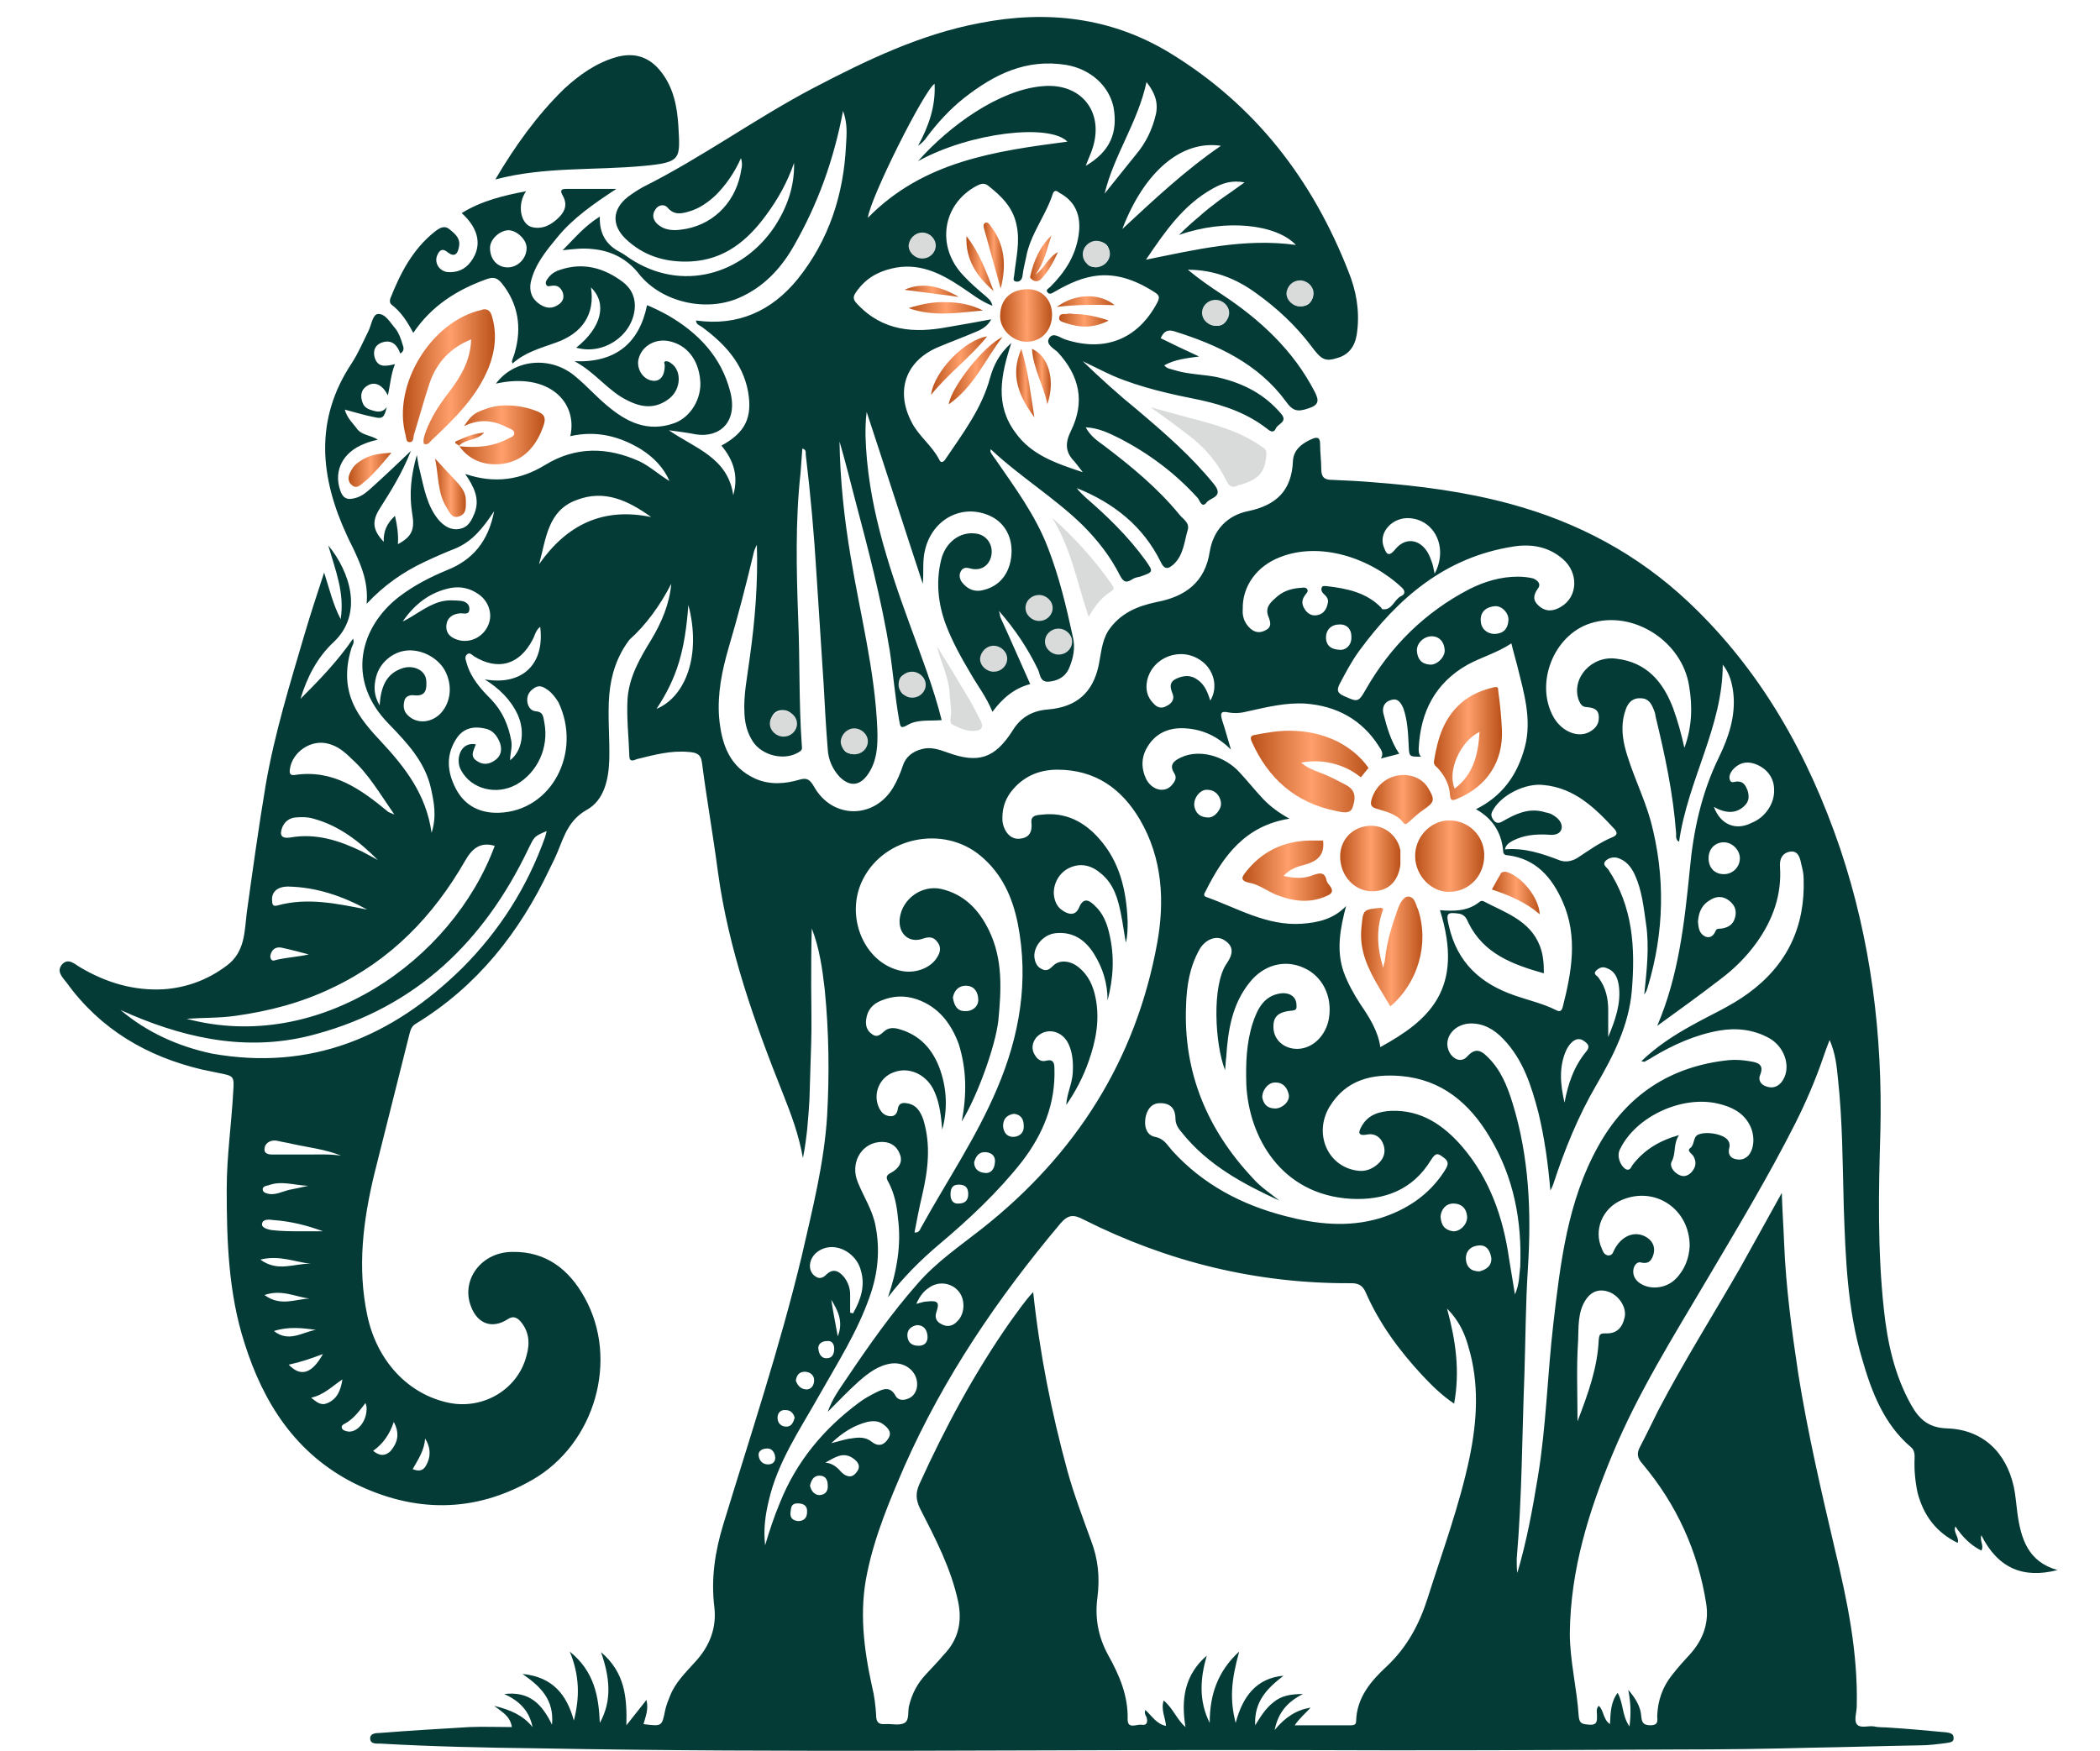 <?xml version="1.0" encoding="utf-8"?>
<!-- Generator: Adobe Illustrator 25.4.1, SVG Export Plug-In . SVG Version: 6.00 Build 0)  -->
<svg version="1.1" id="Layer_1" xmlns="http://www.w3.org/2000/svg" xmlns:xlink="http://www.w3.org/1999/xlink" x="0px" y="0px"
	 viewBox="0 0 355.7 296.7" style="enable-background:new 0 0 355.7 296.7;" xml:space="preserve">
<style type="text/css">
	.st0{fill:#043B37;}
	
		.st1{clip-path:url(#SVGID_00000080191014408991571970000007267816680238737597_);fill:url(#SVGID_00000147941842642431121890000004689709410490841488_);}
	.st2{fill:#D9DADA;}
	
		.st3{clip-path:url(#SVGID_00000000929633170396641260000011233890370991303610_);fill:url(#SVGID_00000050643173951160054320000010521307345971472009_);}
	
		.st4{clip-path:url(#SVGID_00000008838585050344308930000012156430308225537929_);fill:url(#SVGID_00000048497373526264322130000005756500102657400719_);}
	
		.st5{clip-path:url(#SVGID_00000023979419635098525970000018420439050192951205_);fill:url(#SVGID_00000143602021702059697150000001230965652562812853_);}
	
		.st6{clip-path:url(#SVGID_00000101794330307492679990000000759074640187465865_);fill:url(#SVGID_00000023274306091644599640000000414277793331098023_);}
	
		.st7{clip-path:url(#SVGID_00000128445992837747822220000007497494390731280805_);fill:url(#SVGID_00000144313168618449324060000002491005918552733617_);}
	
		.st8{clip-path:url(#SVGID_00000178926254687375604410000013665527567176573863_);fill:url(#SVGID_00000026864103097171099710000011669631878975895697_);}
	
		.st9{clip-path:url(#SVGID_00000136406964881030081950000006166578739726863265_);fill:url(#SVGID_00000022554583349531633370000006271927219800198064_);}
	
		.st10{clip-path:url(#SVGID_00000045591796338849754940000011906723593781019290_);fill:url(#SVGID_00000116926517993549752510000015208813858956797326_);}
	
		.st11{clip-path:url(#SVGID_00000120535698183819555770000003265507490053597372_);fill:url(#SVGID_00000152967559753830562350000016719610603741987474_);}
	
		.st12{clip-path:url(#SVGID_00000010278506500826633290000000131492389457042845_);fill:url(#SVGID_00000183211907274896695070000004839700311507733942_);}
	
		.st13{clip-path:url(#SVGID_00000124158846509492011820000011661617011133993091_);fill:url(#SVGID_00000053512428139198935840000014755050073512296845_);}
	
		.st14{clip-path:url(#SVGID_00000129892185527798859510000017476566819408195986_);fill:url(#SVGID_00000137092302130096643300000003711392023981401744_);}
	
		.st15{clip-path:url(#SVGID_00000172411868086317898380000000850934221908754848_);fill:url(#SVGID_00000017487439998277215880000013068670308758667174_);}
	
		.st16{clip-path:url(#SVGID_00000103255690708920545380000000602550490457260424_);fill:url(#SVGID_00000037688547622598624280000007778552955401777836_);}
	
		.st17{clip-path:url(#SVGID_00000152942620533782010850000004133207129051721090_);fill:url(#SVGID_00000023960878134838587660000015686993117487375768_);}
	
		.st18{clip-path:url(#SVGID_00000044875032856625115970000016206847629826657959_);fill:url(#SVGID_00000164486749417409158590000016060255329289989291_);}
	
		.st19{clip-path:url(#SVGID_00000057111853425111309750000017063905369912688047_);fill:url(#SVGID_00000106845783496743785600000009979163790859391412_);}
	
		.st20{clip-path:url(#SVGID_00000032637194197675060900000007560605108450399402_);fill:url(#SVGID_00000044176288706275939490000004498093582908536219_);}
	
		.st21{clip-path:url(#SVGID_00000035516465225168931600000013517206268927699645_);fill:url(#SVGID_00000147189755818843014620000016956323039608699542_);}
	
		.st22{clip-path:url(#SVGID_00000150802871482964914370000010079757000559664804_);fill:url(#SVGID_00000022539590614396903620000013763913179206670723_);}
	
		.st23{clip-path:url(#SVGID_00000097460265524059957800000006189897629379840404_);fill:url(#SVGID_00000004526408031202444360000015114862434243172028_);}
	
		.st24{clip-path:url(#SVGID_00000030445619363380362110000016684910573857970081_);fill:url(#SVGID_00000025424254987798093850000017253099353789948850_);}
	
		.st25{clip-path:url(#SVGID_00000086650484939980660780000009217870610804769668_);fill:url(#SVGID_00000126286261874310315800000008953168308427744644_);}
	
		.st26{clip-path:url(#SVGID_00000147189405508038711930000008433745876581275828_);fill:url(#SVGID_00000092425774343520034280000011412842883106971838_);}
	.st27{fill-rule:evenodd;clip-rule:evenodd;fill:#D9DADA;}
</style>
<g>
	<g>
		<path class="st0" d="M113.7,98.9c-0.3,3.4-1.6,6.5-3.4,9.5c-1.9,3.1-3.7,6.2-4,9.9c-0.2,3.3,0.2,6.6,0.3,9.8
			c0,1.1,0.8,0.7,1.3,0.5c2.9-0.7,5.7-1.5,8.8-1.2c1.2,0.1,2,0.3,2.2,1.8c0.8,6.2,1.9,12.4,2.7,18.5c1.8,13.2,6.2,25.5,11.1,37.8
			c1.3,3.3,2.6,6.7,3.3,10.7c0.7-3.5,0.9-6.7,1.1-9.8c0.1-3.2,0.2-6.4,0.3-9.7c0.1-3.2,0-6.4,0-9.7c0-3.2,0-6.4,0.1-9.7
			c1.3,3.3,1.8,6.9,2.2,10.4c0.7,7.1,0.8,14.2,0.4,21.3c-0.5,8.1-2.5,15.9-4.3,23.8c-3.7,15.4-8.7,30.4-13.3,45.5
			c-1.4,4.6-2.1,9.2-1.5,14c0.4,3.5-0.8,6.6-3.2,9.2c-1.6,1.8-3.4,3.5-4.3,5.8c-0.3,0.7-0.6,1.5-0.8,2.3c-0.6,2.9-0.5,2.9-3.7,2.5
			c0.3-1.2,0.9-2.4,0.5-4.1c-1.1,1.4-2.2,2.8-3.4,4.3c0.1-4.7-0.2-8.9-4.3-12.4c1.5,4.3,1.9,8.2-0.2,12c-0.2-4.5-0.9-8.7-5.1-12.1
			c1.7,4.1,1.7,7.8,0.7,11.7c-1.2-4.4-3.6-7.4-8.7-7.9c3,2.1,5.4,4.3,5,8.6c-1.7-3.5-3.8-5.7-8.1-5.2c2.7,1.2,4.3,3,4.8,5.6
			c-1.6-2-3.7-2.9-6.5-3.6c1.4,1.1,2.7,1.7,3,3.6c-2.5,0-4.9-0.1-7.2,0c-5.1,0.3-10.1,0.6-15.2,1c-0.7,0-1.6,0.1-1.6,0.9
			c0,1,1,0.9,1.7,0.9c8.8,0.5,17.7,0.7,26.6,0.8c42.7,0.8,85.4,0.2,128.1,0.3c21.7,0.1,43.4,0,65.1-0.1c7.5,0,15-0.1,22.5-0.3
			c6.1-0.1,12.3-0.3,18.4-0.4c1.5,0,3.1-0.2,4.6-0.4c0.5-0.1,1.3-0.1,1.2-0.9c0-0.7-0.6-0.8-1.2-0.9c-3.2-0.3-6.4-0.6-9.6-0.8
			c-0.9-0.1-1.7,0-2.6-0.2c-1-0.2-2.4,0.4-3-0.4c-0.5-0.7,0-2,0-3.1c0.2-9.1-1.6-17.8-3.7-26.5c-2.3-9.8-4.6-19.7-6.2-29.7
			c-1.1-7.3-2.1-14.7-2.4-22.1c-0.1-2.7-0.3-5.4-0.4-8.6c-2.5,4.5-4.8,8.7-7.1,12.8c-4.6,8-9.5,15.8-13.8,24c-1,2-2,4.1-3.1,6.2
			c-0.6,1.1-0.5,1.9,0.4,2.9c5.8,6.9,9.4,14.8,10.8,23.7c0.5,3.2-0.5,6-2.6,8.4c-1.1,1.2-2.2,2.4-3.2,3.7c-1.6,2-2.4,4.3-2.5,6.9
			c0,0.7,0.3,1.5-1,1.6c-1.2,0-1.6-0.3-1.7-1.5c-0.1-1.6-0.9-3-2.2-4.5c0.4,2.1,0.5,3.9,0.2,6.2c-1.3-1.9-1-3.9-2-5.7
			c-1.2,1.6-1.2,3.4-1.3,5.3c-1.2-0.8-1-2.3-1.9-3.1c-0.5,0.5-0.3,1.1-0.3,1.6c0,0.9,0.1,1.7-1.3,1.6c-1.1-0.1-1.7-0.1-1.8-1.5
			c-0.3-4.7-1.5-9.3-1.5-14c0.1-10.7,3.2-20.7,7.3-30.5c4.3-10.3,10.2-19.7,15.8-29.2c5.2-8.8,10.5-17.6,15.1-26.7
			c1.8-3.6,3.4-7.3,4.7-11.1c0.3-0.9,0.6-1.7,1.1-3c1,2.3,1.2,4.4,1.4,6.4c0.8,7.3,0.8,14.6,1,21.9c0.3,8.6,0.6,17.3,3.1,25.7
			c1.6,5.6,3.7,11.1,8.3,15c0.6,0.5,0.6,1.2,0.6,1.8c-0.1,2,0.1,4,0.5,5.9c1,3.8,3.1,6.7,6.8,8.5c0.3-1-0.8-1.7-0.4-2.8
			c1.2,1.8,2.6,3.2,4.4,4.1c0.5-0.8-0.3-1.6,0-2.6c2.8,5.6,7.1,7.4,12.9,5.9c-5-1.4-6.2-5.3-6.8-9.7c-0.2-1.5-0.3-3-0.6-4.4
			c-1.3-5.9-5.3-9.7-11.3-9.9c-3.1-0.1-4.7-1.5-6.1-4c-2.8-5-4-10.5-4.6-16.1c-1.1-10.1-0.9-20.2-0.6-30.2
			c0.4-16.3-1.6-32.4-6.8-47.9c-5.4-15.9-13.4-30.2-25.7-41.8c-8.6-8.1-18.7-13.5-30.1-16.6c-7.7-2.1-15.5-3.1-23.4-3.7
			c-2.3-0.2-4.6-0.3-6.9-0.4c-1.2,0-1.8-0.4-1.8-1.8c0-1.4-0.2-2.8-0.2-4.3c0-1-0.4-1.2-1.2-0.9c-1.7,0.7-3.3,1.8-3.4,3.8
			c-0.2,5-2.8,7.5-7.6,8.5c-3.5,0.7-5.9,3.2-6.5,6.9c-0.8,5.2-4.2,7.6-9,8.5c-3.3,0.7-6.2,1.9-8.2,4.9c-1.1,1.8-1.2,3.9-1.6,5.8
			c-1,4.7-3.8,7.1-8.6,7.5c-2.6,0.2-4.6,1.3-6,3.6c-3,4.7-5.8,5.6-11,3.7c-1.4-0.5-2.8-1-4.3-0.6c-1.6,0.4-2.8,1.3-3.3,2.9
			c-0.4,1.2-0.9,2.4-1.6,3.6c-3.2,5.4-10.3,5.4-13.4-0.1c-0.7-1.2-1.2-1.6-2.5-1.2c-2.4,0.7-4.9,0.9-7.3-0.1c-4.6-2-5.9-6-6.3-10.5
			c-0.3-4,0.5-7.9,1.6-11.7c1.6-5.4,3-10.8,4.3-16.3c0.1-0.4,0.3-0.8,0.5-1.2c0.2,6.4-0.3,12.7-1.2,19.1c-0.4,3.2-1.1,6.3-0.9,9.6
			c0.1,1.7,0.5,3.2,1.4,4.6c1.6,2.5,5.6,3.4,8,1.7c0.5-0.3,0.3-0.8,0.3-1.2c-0.5-7.1-0.3-14.2-0.6-21.3c-0.3-8.2-0.5-16.5,0.4-24.7
			c0.1-1.3,0.2-2.7,0.3-4.1c0.8,0.2,0.5,0.8,0.6,1.2c0.8,6.7,1.4,13.4,1.8,20.1c0.4,6.2,0.8,12.3,1.2,18.5c0.2,3.7,0.4,7.4,0.7,11.1
			c0.1,1.8,0.8,3.4,2,4.7c1.7,1.7,3.4,1.6,4.8-0.4c1.6-2.3,1.7-5,1.6-7.7c-0.4-9.9-2.9-19.4-4.5-29.1c-1.1-6.5-1.8-13-1.9-19.6
			c1,3.4,1.8,6.7,2.7,10.1c2.2,8.3,4.4,16.7,5.8,25.3c0.6,3.9,0.9,7.9,1.6,11.8c0.2,1.1,0.2,1.5,1.3,0.9c1.8-1.1,3.8-0.7,5.9-0.9
			c-1.4-5.6-3.5-10.9-5.4-16.2c-3.8-10.4-7.2-20.8-7.5-32c0-1.3,0-2.6,0.2-4c3.2,9.7,6.3,19.4,9.5,29.1c0.2-2-0.1-3.9,0.4-5.8
			c1.3-5.3,6.5-7.9,11.2-5.6c2.4,1.2,3.7,3.7,3.4,6.7c-0.3,2.9-1.9,5-4.5,5.7c-1.6,0.5-2.9,0-3.9-1.3c-0.4-0.6-0.5-1.3-0.1-1.9
			c0.3-0.5,0.8-0.6,1.5-0.4c1.8,0.5,3.2-0.4,3.6-2.1c0.4-1.9-0.8-3.6-2.6-3.8c-2.7-0.4-5.2,1.5-5.9,4.5c-0.9,3.7-0.5,7.4,0.8,10.9
			c1.1,2.9,2.6,5.6,4.2,8.3c1.2,2.1,2.7,4,3.7,6.5c1.7-2.3,3.7-4,6.4-4.7c-1.7-3.8-3.3-7.5-5-11.2c-0.1-0.2-0.1-0.5-0.3-1.2
			c2.8,3.2,4.9,6.4,6.6,9.9c0.4,0.8,0.3,2.1,1.7,2.1c1.5-0.1,2.8-0.7,3.5-2.1c0.8-1.8,1.2-3.7,0.7-5.6c-1.1-5.1-2.3-10.1-4.2-15
			c-2.1-5.5-5.6-10.2-8.9-15c-0.3-0.4-0.6-0.8-0.8-1.2c-0.1-0.1,0-0.2,0-0.5c5,4.7,10.8,8.2,15.6,12.9c2.5,2.5,4.7,5.3,6.3,8.5
			c0.5,0.9,0.9,1.4,2,0.7c0.4-0.3,0.9-0.4,1.4-0.5c2.3-0.8,2.3-0.8,0.9-2.8c-2.9-4-6.4-7.4-10.1-10.6c-0.5-0.5-1.1-1-1.5-1.6
			c6.2,2.5,11.2,6.4,14.2,12.5c0.7,1.5,1.4,1.1,2.2,0.4c1.7-1.6,1.8-3.9,2.4-5.9c0.3-1.2-0.9-1.8-1.5-2.6
			c-3.7-4.5-8.1-8.1-12.7-11.6c-1.1-0.8-2.3-1.6-3.1-3.1c2.2,0.1,4,1,5.8,1.9c5,2.6,9.4,5.9,13.2,10.1c0.3,0.4,0.7,1.8,1.5,0.7
			c0.6-0.8,3-0.9,1.2-3.1c-3.8-4.7-8.3-8.6-12.9-12.5c-3.2-2.6-6.3-5.4-9.3-8.3c1.7,0.8,3.4,1.7,5.2,2.5c4.7,2,9.8,3.1,14.8,4.1
			c4.1,0.9,8,2.3,11.3,4.9c0.6,0.5,1.1,0.6,1.4-0.1c0.3-0.8,2.1-1.1,0.9-2.5c-2.8-3.3-6.3-5.1-10.4-6.1c-2.5-0.6-5.2-0.5-7.7-1.3
			c-0.6-0.2-1.2-0.2-1.7-0.8c1.8-1,3.7-1.2,5.9-1.5c-2.4-1.1-4.5-2.1-6.5-3.1c0.5-1.1,1.1-1.5,2.2-1.2c7.4,2.3,14.3,5.5,19,11.9
			c1.2,1.7,2,1.8,3.8,1.2c1.9-0.6,1.8-1.4,1.1-2.8c-3.6-7-9.2-12.2-15.7-16.5c-2-1.3-4-2.7-5.8-4.2c4.4,0,8.2,1.5,11.6,4
			c3.5,2.5,6.6,5.4,9.2,8.8c1.9,2.6,2.5,2.8,4.7,2.1c2.2-0.7,3-2.5,3.2-4.6c0.4-3.5-0.2-6.8-1.5-10c-6.1-15.6-15.8-28.2-30.2-37
			c-10-6.1-20.9-7.3-32.2-5.1c-10.1,1.9-19.2,6.3-28.2,11c-9.9,5.2-18.9,11.8-28.9,16.8c-0.9,0.5-1.8,1.1-2.6,1.7
			c-2.6,2.1-2.7,4.7-0.4,7c3.1,3,6.9,4.1,11.1,3.9c5.7-0.3,9.6-3.5,12.8-7.9c2-2.7,3.6-5.6,4.7-8.8c0.1,4-1.2,7.6-3.3,10.8
			c-5.4,8.1-15.7,11.2-24.5,5.4c-0.6-0.4-1.1-0.8-1.7-1.1c-2.3-1.2-3.5-3.1-3.4-6c-2.6,1.6-4.3,3.7-6.3,5.7c1.8-0.2,3.4-0.4,5.1-0.2
			c3.2,0.3,5.9,1.7,7.9,4.3c3.8,4.7,11.2,6.4,16.8,4c4.2-1.8,7.2-5,9.4-8.9c4-7,6.7-14.4,8.3-22.8c0.8,2.2,0.6,4,0.5,5.8
			c-0.4,8.4-2.9,16.1-8.2,22.7c-4.4,5.4-10.1,8-17.2,7c0,0.7,0.6,0.8,1,1.1c3.8,2.8,6.9,6.1,7.8,10.9c0.8,4.5-0.5,7-4.5,9.2
			c2.1,2.5,2.9,5.2,2,8.4c-0.9-6.4-6.6-8-10.9-11c1.5,0.2,3.1,0.4,4.6,0.7c4,0.6,7.1-2.1,5.8-7.2c-1.5-5.9-5.4-10-10.6-13
			c-1.1-0.6-2.3-1.2-3.5-1.7c-1.3,6.4-5.3,9.8-12.3,9.5c3.6,1.9,5.7,5.1,9.1,6.7c2.4,1.2,4.7,1.4,7-0.4c2-1.6,2.1-4.8,0.2-6
			c-0.2-0.2-0.6-0.3-0.8-0.3c-0.5,0.1-0.2,0.4-0.2,0.7c0,1.8-0.8,2.8-2.1,2.6c-1.5-0.2-2.6-1.8-2.4-3.4c0.4-2.3,2.7-3.8,5.2-3.3
			c3,0.6,5,3.1,5.3,6.6c0.3,3.1-1.6,6.3-4.4,7.3c-4.5,1.6-8.1-0.2-11.4-3c-1.8-1.5-3.4-3.3-5.2-4.8c-4.2-3.7-10.5-3.1-13.6,1.1
			c8.9-2,13.9,3.1,12.6,8.9c4.4-1,8.4,0,12.1,2.3c2,1.3,3.7,3,4.7,5.3c-1.7-1-3.2-2.4-5-3.3c-5.5-2.5-10.9-2.6-16.1,0.6
			c-4.1,2.5-8.5,3.2-13.5,1.5c1.5,2.2,2.5,4.2,1.6,6.6c-0.5,1.2-1,2.4-2.5,2.7c-1.5,0.3-2.6-0.4-3.6-1.5c-2-2.4-2.5-5.5-3.2-8.4
			c-0.2-0.7-0.3-1.4-0.5-2.6c-1,3.5-1.3,6.6-0.8,9.8c0.5,2.8,0,4-2.4,5.3c0.1-1.6-0.1-3.1-0.5-4.8c-1.3,1.2-2,2.6-1.9,4.4
			c-1.8-1.9-2.1-3.4-0.7-5.6c1.9-3,3.8-6,5.3-9.8c-2.3,2.2-4.3,4.1-6.4,6c-0.9,0.8-1.8,1.7-3.1,2c-1.4,0.4-2.1-0.1-2.5-1.4
			c-1.1-3.3,0.5-6.4,4.1-7.8c0.7-0.3,1.4-0.5,2.3-0.7c-1.2-0.8-2.6-0.7-3.5-1.8c-0.7-1-1.7-1.8-2.1-3.3c1.9,0.5,3.5,1,5.1,1.3
			c1.3,0.3,1.6,0,2-1.7c-0.7,0.9-1.5,0.8-2.2,0.6c-0.8-0.2-1.6-0.5-1.9-1.4c-0.4-1.1-0.3-2.2,0.9-2.9c1.2-0.7,2.5-0.1,3.4,1.7
			c0.4-1.8,0.5-3.6,1.2-5.3c-1.4,0.3-2.8,0.7-3.4-1c-0.4-1.2,0-2.3,1.3-2.7c1.6-0.5,2.5,0.5,3,1.9c0.7-0.4,0.6-1,0.4-1.5
			c-0.3-1-0.6-1.9-1.2-2.7c-0.9-1-1.7-2.6-3-2.5c-0.9,0.1-1.1,1.9-1.6,2.9c-0.9,1.8-1.7,3.7-2.8,5.4c-6.4,9.6-5.4,19.4-0.8,29.3
			c0.4,0.9,0.9,1.8,1.3,2.7c1.2,2.6,2.3,5.3,2,8.8c3-3.2,6.2-5.4,9.8-7.1c1.7-0.8,3.5-1.6,5.3-2.3c2.8-1.2,4.6-3.4,6.5-6.3
			c-1,5.2-3.7,8.3-8,10c-2.9,1.2-5.6,2.6-8.1,4.5c-6.5,5-9.2,14-1.7,21.6c3.1,3.2,6.1,6.4,7.1,10.9c0.5,2.3,1,4.7,0.1,7.5
			c-0.9-6.5-4.5-11.1-8.5-15.4c-1.6-1.7-3.2-3.5-4.3-5.5c-1.8-3.3-1.9-6.7-0.8-10.3c0.1-0.5,0.6-0.9,0.3-1.7
			c-2.6,3.8-5.7,7-8.9,10.2c1.1-3.7,2.9-7.1,5.6-9.6c5.1-4.8,2.8-11.9-0.9-16.4c1.2,4.2,2.8,8,2.1,12.5c-1.3-2.5-1.9-5.1-2.8-7.9
			c-1.2,3.7-2.3,7-3.3,10.4c-2.5,8.5-5.1,16.9-6.6,25.6c-1.2,7.2-2.2,14.4-3.2,21.6c-0.4,3.3-0.3,6.7-3.4,9c-3.2,2.4-6.7,3.7-10.6,4
			c-5.1,0.3-9.8-1.1-14.2-3.7c-0.9-0.5-2-1.7-3.1-0.5c-1,1.2,0.1,2.2,0.8,3.1c5.7,7.9,13.6,12.5,22.9,14.7c1,0.2,1.9,0.4,2.9,0.6
			c2.5,0.5,2.6,0.5,2.4,3.2c-0.3,5.5-1.1,10.9-1.1,16.5c0,8.8,0.3,17.6,3,26c3.2,10.2,8.7,18.8,18.6,23.8c10.1,5,20.3,5.1,30.2-0.6
			c10.6-6.1,14.7-20.4,8.8-30.9c-2.6-4.7-6.5-7.8-12.2-7.7c-5.3,0-8.8,4.8-7,9.3c1.1,2.9,3.6,3.8,6.2,2.1c0.9-0.6,1.5-0.3,2.1,0.3
			c1.5,1.7,1.7,3.7,1.1,5.8c-1.4,5.7-7.2,9.2-13,8.1c-7.1-1.4-12.4-7.2-14-14.9c-1.7-8.1-0.7-16,1.2-23.9c2-8,4-15.9,6-23.9
			c0.2-0.7,0.4-1.2,1.1-1.6c10.3-6.3,17.5-15.4,22.6-26.2c0.5-1,1-2,1.4-3c1.1-2.7,1.9-5.3,4.9-7c2.9-1.6,3.7-5.1,3.8-8.5
			c0.1-3.7-0.3-7.3,0-11c0.3-3.4,1.3-6.5,3.4-9.3C109.4,105.9,111.8,102.6,113.7,98.9 M209.3,291.9c-1-3.9-0.8-7.1,0.6-12.1
			c-3.7,3.4-5,7.4-5,12.1c-1.9-3.8-1.6-7.6-0.5-11.4c-3.7,3.2-4.4,7.3-3.6,12.1c-1.5-1.3-2.1-3.2-3.7-4.5c-0.5,1.6,0.3,2.9,0.4,4.3
			c-1.6-0.3-2.4-1.7-3.5-2.7c-0.2,0.5,0,0.9,0.2,1.2c0.2,0.7,0.2,1.5-0.9,1.3c-0.8-0.1-2.3,0.8-2.3-0.9c0.1-4-1.4-7.5-3.3-10.9
			c-1.7-3.1-2.3-6.4-1.8-9.9c0.4-3.3,0.1-6.4-1.1-9.5c-1.4-3.9-2.9-7.8-4-11.8c-2.7-9.9-4.7-19.9-5.8-30.3c-1.5,1.6-2.6,3.3-3.8,4.9
			c-6.1,8.7-11.1,18-15.5,27.7c-0.6,1.4-0.6,2.5,0.1,4c2.6,5.1,5.3,10.2,6.5,15.9c0.7,3.4,0,6.4-2.4,8.9c-1,1.2-2.1,2.3-3.1,3.4
			c-1.4,1.5-2.3,3.2-2.8,5.2c-0.3,1,0.1,2.5-0.8,3c-0.9,0.5-2.2,0.1-3.3,0.2c-1.2,0.1-1.5-0.5-1.5-1.5c-0.1-1.7-0.3-3.3-0.7-4.9
			c-1.4-6.4-2.2-12.8-0.8-19.3c1.3-6.3,3.8-12.2,6.3-18c6.7-15.1,15.8-28.5,26.4-41.1c1.3-1.5,2.2-1.6,3.9-0.7
			c14.3,7.2,29.4,10.9,45.4,10.8c1.2,0,1.9,0.4,2.4,1.5c2.3,5.3,5.7,9.9,9.6,14.1c1.6,1.7,3.3,3.4,5.4,4.8c1-5.5,0.3-10.6-1.2-16.1
			c2,2,3,4.2,3.6,6.4c1.9,6.3,1.5,12.6,0.2,18.9c-1.7,8.1-4.6,15.9-7.1,23.8c-1.4,4.4-3.5,8.3-6.9,11.5c-2.7,2.5-5.1,5.3-5.2,9.3
			c0,0.6-0.4,0.7-0.9,0.7h-9.5c0.8-1.2,1.8-2,2.7-3c-2.4,0.4-4.3,1.6-6.1,3.8c0.6-3,2.2-4.8,4.8-6.1c-2.1,0-3.7,0.3-5,1.4
			c-1.3,1-2.1,2.3-3.1,3.9c-0.2-4.1,2.1-6.3,4.8-8.4C212.9,284.3,210.5,287.3,209.3,291.9 M250,137.1c2.7,1.5,4.3,3.8,4.6,7
			c0,0.5,0.2,0.8,0.8,0.8c4.8,0.6,7.5,3.8,9.3,7.9c2.6,5.9,1.5,11.9,0,17.8c-0.2,0.7-0.5,0.9-1.2,0.5c-2.2-1.1-4.5-1.6-6.8-2.4
			c-5.9-2-9.9-5.6-11.3-11.9c-0.5-2.1-0.3-2.3,1.8-2c0.9,0.2,1.2,0.8,1.5,1.5c2.6,5.3,7.5,7.1,12.8,8.6c0-1.7-0.1-3.2-0.7-4.7
			c-1.7-4.3-5.9-5.6-9.5-7.5c-0.2-0.1-0.5-0.1-0.7,0.1c-2,1.6-4.3,1.6-6.7,1.4c4.2,13.4-1.9,18.7-10.1,23.2
			c-0.4-2.8-1.9-5.1-3.4-7.3c-1.1-1.7-2.1-3.5-2.8-5.4c-1.3-3.7-0.6-7.4,0.4-11.2c-2.1,2.2-4.7,2.8-7.5,3
			c-5.9,0.4-10.8-2.6-16.1-4.5c-0.6-0.2-0.5-0.5-0.2-1c3-6,6.7-11.1,14.2-12.3c-1.8-1-3.3-2.1-4.6-3.5c-1.3-1.4-2.5-2.9-3.8-4.3
			c-2.6-2.9-6.9-4-9.9-2.6c-1.1,0.5-2.2,1.2-1.2,2.7c0.5,0.8,0.1,1.4-0.4,2c-1.2,1.4-3.3,0.9-4.3-0.9c-1-2-0.9-4,0.3-5.8
			c1.5-2.3,3.8-3.1,6.4-2.9c2.8,0.2,5.3,1.3,7.6,3.6c-0.6-2-1-3.5-1.5-5c-0.3-1.1-0.3-1.6,1.1-1.3c1.1,0.2,2.2,0.1,3.3-0.2
			c3.2-0.7,6.4-1.5,9.7-1.3c5.3,0.4,9.6,2.7,12.5,7.3c0.4,0.6,0.8,1.2,0.3,2c1.3-0.3,2.3-0.6,3.1-0.8c-1.4-2.1-2.1-4.5-2.7-6.9
			c-0.2-1,0.2-1.9,1.3-2.2c1.2-0.4,1.7,0.5,2.1,1.4c0.7,2,0.8,4.1,0.9,6.2c0.1,2,0,2,2.1,2c-0.4-0.4-0.4-0.9-0.4-1.4
			c0.3-6.2,2.8-11.1,8.3-14.2c2.4-1.3,5-2,7.4-3.6c0.3,1.3,0.7,2.6,1,3.8c1.1,4.5,2.5,9,1.3,13.7C257,131.4,254.4,134.9,250,137.1
			 M291.8,112.6c1.2,1.5,1.6,3.2,1.8,4.9c0.4,3.8-0.8,7.4-2.4,10.7c-3,6.1-4.4,12.6-5,19.3c-0.9,9-1.9,17.9-5.5,26.3
			c3.6-2.6,7.2-5.2,10.7-7.9c2.4-1.8,4.5-3.9,6.2-6.3c2.7-3.8,4.2-8,3.9-12.7c-0.1-1.3,0.3-2.3,1.6-2.6c1.5-0.3,1.8,1.1,2,2.1
			c0.2,0.8,0.4,1.6,0.4,2.4c0.3,8.2-2.8,14.7-9.4,19.5c-3,2.2-6.3,3.6-9.5,5.4c-3.1,1.7-6,3.6-8.6,6.1c0.3,0,0.4,0.1,0.5,0.1
			c0.5-0.3,1-0.5,1.4-0.8c3.5-2.1,7.3-3.8,11.3-4.5c2.9-0.5,5.8-0.2,8.5,1.3c2.8,1.6,3.8,5.3,2,7.5c-0.8,0.9-1.7,1-2.7,0.6
			c-0.8-0.3-1.2-1.1-0.9-1.8c0.8-1.9-0.4-2.2-1.7-2.4c-1.1-0.2-2.4-0.3-3.5-0.2c-9.9,1-17.4,5.9-22.2,14.6
			c-5.2,9.3-6.4,19.8-7.6,30.1c-1,8.6-1.2,17.3-2.6,25.8c-0.9,5.5-1.9,11-3.5,16.4c-0.1-0.8-0.1-1.6-0.1-2.4
			c0.9-10.4,0.9-20.8,1.3-31.1c0.2-6.1,0.2-12.1,0.6-18.2c0.6-9.5,0.2-18.8-2.6-27.9c-0.9-2.9-2-5.7-4.3-7.9c-1.3-1.3-2.2-1.3-3.4,0
			c-0.8,0.9-2,0.7-2.8-0.4c-1.5-2.2,0.2-5,3.2-5.2c2.3-0.1,4.2,1,5.7,2.6c3.4,3.5,4.8,8,6,12.6c1,4.2,1.6,8.4,2,13.1
			c0.3-0.6,0.4-0.8,0.5-1.1c1.9-5.8,4.2-11.5,7.3-16.8c2.9-5,5.5-10.1,6-16c0.6-7.2,0.2-14.2-4-20.5c-0.3-0.4-1-0.8-0.5-1.4
			c0.5-0.5,1.1-0.7,1.9-0.6c1.6,0.4,2.5,1.6,3.1,2.9c1.2,2.6,1.5,5.5,1.9,8.3c0.6,4,0.1,8-0.3,12c0.3-0.4,0.5-0.9,0.6-1.3
			c2.8-9.3,3-18.7,0.5-28.1c-1.2-4.3-3.3-8.3-4.4-12.6c-0.5-2.1-0.6-4.3,0.2-6.4c0.4-1.1,1.2-1.9,2.5-1.8c1.3,0,1.8,0.9,2.2,1.9
			c0.1,0.3,0.3,0.7,0.3,1.1c1.6,6.6,3,13.1,3.5,19.9c0,0.5-0.1,1.1,0.5,1.4C285.9,132.1,291.8,123.1,291.8,112.6 M150.4,219.8
			c2.6-3.4,5.5-6.3,8.7-9c5.1-4.3,9.9-8.8,14-14c3.6-4.7,5.7-9.8,5.5-15.8c0-0.9-0.2-1.6-1.4-1.3c-1.1,0.3-1.7-0.5-2.1-1.3
			c-0.4-0.9-0.2-1.8,0.4-2.6c1.6-1.8,4.4-1.3,5.5,1.1c0.7,1.5,0.8,3.2,0.7,4.9c-0.1,1.8-1,3.5-1.1,5.4c1.6-2.3,2.9-4.8,3.8-7.4
			c1.2-3.4,1.9-6.9,1.2-10.6c-0.4-2.1-1.2-4-3-5.4c-1.4-1.1-3.2-1.2-4.2-0.2c-0.6,0.6-1.1,1-1.9,0.6c-0.9-0.4-1.2-1.2-1.3-2.1
			c-0.1-1.9,1.6-3.8,3.6-4c2.9-0.3,5,1.1,6.5,3.5c1.5,2.4,2.3,5,2.3,7.9c1-3.8,1.2-7.5,0.3-11.3c-0.4-1.8-1.1-3.5-2.4-4.7
			c-0.8-0.8-1.9-1.7-2.7,0.2c-0.6,1.5-1.8,1.3-2.9,0.5c-0.9-0.6-1.3-1.6-1.4-2.7c-0.1-1.8,0.9-3.6,2.5-4.4c2-1,3.9-0.5,5.5,0.9
			c2.2,1.8,2.9,4.4,3.4,7c0.3,1.5,0.5,3.1,0.8,4.7c0.3-1.2,0.3-2.4,0.3-3.6c-0.2-5.2-1.3-10.1-4.9-14.1c-2.5-2.8-5.6-4.4-9.5-4
			c-0.7,0.1-2,0-1.9,1.3c0.2,1.7-0.4,2.7-2.1,2.8c-1.5,0.1-2.6-1.3-2.8-3c-0.1-1.8,0.3-3.4,1.4-4.9c2-2.6,4.7-3.8,7.9-3.8
			c6.4,0,10.9,3.2,14,8.5c3.8,6.5,4.2,13.8,2.9,20.9c-3.6,19.8-13.8,35.8-29.6,48.3c-3.8,3-7.8,5.7-11,9.4
			c-4.4,5-8.2,10.4-11.9,15.9c-1.2,1.8-2.5,3.5-3.3,5.8c1.9-1.9,3.5-3.6,5.3-5.2c1.6-1.4,3.3-2.7,5.5-3c2.6-0.3,4.7,1.7,4.3,4.1
			c-0.2,0.9-0.7,1.6-1.6,1.9c-0.8,0.3-1.6,0.2-2-0.5c-0.9-1.7-2.1-1.2-3.3-0.6c-1,0.5-2.1,1.1-3,1.8c-5.9,4.4-10.5,9.9-13.3,16.9
			c-1,2.4-1.8,4.8-2.5,7.2c-0.3-2.6,0-5,0.6-7.5c1.5-6.6,5.3-12.1,8.5-17.8c3.1-5.5,6.5-10.8,8.6-16.8c1.4-3.9,1.8-7.9,1-12
			c-0.5-2.7-2-4.9-3-7.4c-1.3-3.1,0.4-6.4,3.5-6.8c1.6-0.2,3,0.4,3.6,2c0.6,1.4-0.2,2.5-1.5,3.2c-0.8,0.4-0.9,0.8-0.4,1.6
			c1,1.9,1.4,3.9,1.6,6.1C152.7,210.9,151.9,215.4,150.4,219.8 M171.3,58.1c-2.1,1.9-3,3.8-3.6,5.9c-1.4,5.2-4.6,9.4-7.5,13.7
			c-0.3,0.5-0.8,0.9-1.1,0.2c-1.2-2.4-3.5-4-4.7-6.4c-2.7-5.2-1.1-10.2,4.3-12.6c2.1-0.9,4.3-1.7,6.4-2.6c1-0.4,2.1-0.9,2.8-2.2
			c-2.6,0.5-5,0.9-7.3,1.3c-5.8,1.1-11.1,0.7-15.4-3.9c-0.8-0.8-0.7-1.3-0.2-2c1.5-2.2,3.5-3.4,6-4c4.5-1.1,8.2,0.7,11.8,3.1
			c1.7,1.1,3.2,2.4,5.3,3.2c-0.2-0.9-0.7-1.2-1.1-1.6c-1.3-1.1-2.6-2.2-3.8-3.5c-4.7-4.9-3.6-12.1,2.2-15.2c0.6-0.3,1.2-0.6,1.9-0.1
			c2.3,1.8,4.3,3.7,4.9,6.8c0.6,2.8-0.1,5.5-0.4,8.3c0,0.4-0.4,1.1,0.3,1.2c0.5,0.1,1-0.2,1.1-1c0.1-1,0.4-2.1,0.6-3.1
			c0.7-3.9,3.3-7,4.5-10.7c0.3-0.9,0.8-0.5,1.2-0.2c2.6,1.4,3.7,3.8,3.2,7.1c-0.5,3.5-2.3,6.3-4.8,8.8c-0.3,0.3-0.9,0.5-0.4,1
			c0.3,0.3,0.7,0.1,1-0.1c5-2.9,9.8-4.6,16.9-0.1c0.8,0.5,1.2,0.8,0.6,1.9c-3.3,6.2-8.9,8.4-15.6,6.2c-0.9-0.3-2-1.3-2.7-0.2
			c-0.6,1,0.7,1.7,1.4,2.3c3.8,4.1,4.7,8.5,2.3,13.4c-1,2-1,3.6,0.6,5.2c0.4,0.5,0.8,1,1.4,1.8c-4.5-1.5-8.7-2.9-11.4-6.7
			C168.5,68.6,169.5,63.6,171.3,58.1 M162.9,190c2.6-4.2,5.7-12.7,6.2-17.1c0.5-5.2,0.8-10.4-1.6-15.3c-1.7-3.5-4.2-6.1-8.1-7
			c-3.3-0.7-6.6,1.7-7,5c-0.3,2.6,1.6,4.3,4,3.4c0.9-0.3,1.7-0.3,2.3,0.5c0.6,0.7,0.7,1.5,0.2,2.4c-1,2-3.7,3.1-6.2,2.6
			c-6.4-1.3-9.7-9.4-6.5-15.6c3.7-7.2,13.7-9.1,19.9-3.9c3.6,3,5.4,7,6.3,11.5c1.9,9.7,0.3,19-3.5,27.9c-3.5,8.3-8.6,15.8-12.9,23.6
			c-0.2,0.4-0.4,0.9-1.1,0.8c0.4-2.1,0.8-4.2,1.3-6.3c1-4.3,1.5-8.5,0.2-12.8c-0.5-1.4-1.2-2.6-2.9-2.8c-0.6-0.1-1.2,0-1.4,0.8
			c-0.1,0.8-0.4,1.5-1.4,1.4c-0.9-0.1-1.4-0.6-1.8-1.4c-1.1-2.3,0-5.1,2.4-6c2.7-1.1,5.8,0.4,7,3.3c0.9,2,1.1,4.2,1.3,6.4
			c0.9-3.4,0.8-6.7-0.3-10c-1.2-3.5-3.4-6.1-7.2-7.1c-0.8-0.2-1.6-0.2-2.3,0.4c-0.6,0.5-1.2,1.2-2.1,0.5c-0.9-0.6-1.1-1.5-1-2.4
			c0.2-1.7,1.1-2.7,2.6-3.3c2-0.8,3.9-0.9,6-0.2c3.7,1.3,5.8,4.1,7.1,7.6C163.7,181.1,163.8,185.3,162.9,190 M216.7,203.4
			c-1.5-1.2-3.2-2.3-4.5-3.8c-7.7-8.2-11.8-17.9-11.3-29.3c0.1-3.3,0.6-6.5,2.3-9.5c1-1.7,2.9-2.4,4.2-1.5c1.8,1.1,1.3,2.6,0.4,3.9
			c-2.6,3.7-2,13.8-0.3,18.1c0.1-0.8,0.1-1.5,0.2-2.2c0.3-4.6,1-9,4-12.7c2.4-3,6-3.9,9.2-2.4c3.1,1.4,4.8,4.8,4.2,8.5
			c-0.5,3-2.8,5.2-5.4,5.2c-2.2,0-3.9-1.5-4-3.5c-0.1-2,0.8-2.8,3.3-3c0.7-0.1,0.6-0.5,0.6-0.9c0-1.4-1.1-2.2-2.7-2
			c-2.8,0.4-3.9,2.6-4.7,5c-1.1,3.4-1.2,6.9-1.1,10.4c0.4,8.8,5.8,18.7,17.7,19.4c5.7,0.3,10.5-1.5,13.6-6.6
			c0.8-1.3,1.2-1.1,2.1-0.4c1.2,0.8,0.6,1.6,0.1,2.4c-2.6,4-6.4,6.5-10.9,7.9c-5.4,1.6-10.8,1-16.1-0.4c-7.3-1.9-13.8-5.3-19-11
			c-0.9-1-1.4-2.1-3-2.4c-1.5-0.3-1.9-2-1.5-3.6c0.4-1.4,1.2-2.2,2.7-2.1c1.6,0.1,2.3,1.1,2.3,2.6c0,1,0.5,1.7,1.1,2.4
			C204.6,197.4,210.6,200.6,216.7,203.4 M256.6,219.3c-0.4-2.4-0.7-4.2-1-6.1c-1-7-3.3-13.5-7.9-18.9c-3.2-3.7-7-6.3-12.1-6.1
			c-1.9,0.1-3.8,0.6-4.9,2.5c-0.4,0.7-1.1,1.9,0.9,1.5c1.1-0.2,2.1,0.3,2.6,1.4c0.6,1.3,0.3,2.5-0.6,3.4c-1,1-2.3,1.6-3.9,1.3
			c-4.9-0.8-7.2-6.3-4.5-10.8c2.8-4.6,7.2-5.6,12.1-5.2c6.9,0.6,11.6,4.6,15,10.3c4.1,6.8,5.5,14.2,5.2,22
			C257.3,216,257.4,217.5,256.6,219.3 M183.9,28.1c0.4-1.1,0.9-2.1,1.2-3.1c1.9-6.1-2-11-8.5-10.4c-7.4,0.6-15.9,6.8-21.1,12.7
			c8.9-4.9,22.3-6.4,25.3-3.3c-12.2,1.6-24.4,3.3-33.8,12.9c0.4-3.4,9.6-21.7,11.3-22.7c0.2,3.8-1,7.2-2.8,10.5
			c0.6-0.4,1.1-0.9,1.5-1.5c1.8-2.4,3.9-4.7,6.3-6.6c5.1-4,10.5-6.7,17.3-5.6c4.1,0.7,7.2,3.5,8,7.1C189.4,22.5,188,25.7,183.9,28.1
			 M257.1,97.7c-2.9,0-5.6,0.8-8.2,2.1c-7.5,3.9-13.3,9.6-17.5,16.9c-1.3,2.3-1.4,2.3-3.8,1.2c-1.1-0.5-1.2-1-0.7-2
			c1-1.9,2-3.8,3.3-5.6c6.6-9,14.6-15.9,26.1-17.7c3-0.5,6,0,8.4,2.1c2.7,2.3,2.6,6.4-0.3,8.1c-1.3,0.8-2.6,0.9-3.8-0.2
			c-1-0.9-0.9-1.8-0.1-2.9c0.6-0.8-0.1-1.4-0.8-1.7C258.9,97.8,258,97.7,257.1,97.7 M285.3,126.7c-0.5-2.3-1.1-4.5-1.9-6.7
			c-1.7-4.5-4.5-7.8-9.6-8.4c-4.2-0.6-7.7,3.3-6.4,7c0.3,0.7,0.6,1.2,1.4,1.2c1,0.1,1.9,0.3,2,1.5c0.1,1.2-0.4,2-1.4,2.6
			c-1.9,1.2-4.7,0.2-6.2-2.3c-3.3-5.7-0.1-14,6.2-16c7.2-2.3,15.5,3,16.7,10.6C286.7,119.7,286.6,123.2,285.3,126.7 M20.4,171.1
			c0.6,0.3,1.2,0.5,1.8,0.8c10.1,4.3,20.5,6.3,31.3,3.3c17-4.6,28.5-15.7,36-31.4c1-2,0.9-2.1,3.1-3c-0.1,0.4-0.2,0.8-0.3,1.1
			c-3,8.4-7.7,15.8-14,22.1c-11.8,11.6-25.6,17.5-42.4,14.5C30.3,177.3,25,175,20.4,171.1 M31.6,172.6c2.8-0.2,5.5-0.1,8.3-0.5
			c5.7-0.8,11.1-2.2,16.3-4.7c10-4.7,17.2-12.2,22.6-21.6c1.2-2.1,2.6-3.2,5-2.5C76.6,162.8,54,178.6,31.6,172.6 M210.5,103.2
			c-0.1-3.9,2.4-7.3,6.3-8.8c6.8-2.7,15.3,0.1,20.7,5.2c0.7,0.7,0.3,1.2-0.2,1.4c-1.2,0.6-1.5,2.5-3.2,2.2c0,0-0.1-0.1-0.1-0.2
			c-2.5-2.6-5.8-3.3-9.3-3.7c-0.3,0-0.7-0.1-0.8,0.2c-0.2,0.4,0,0.8,0.2,1c0.5,0.5,1,0.9,0.8,1.7c-0.2,1-0.7,1.8-1.7,2
			c-0.8,0.2-1.5-0.1-2-0.7c-0.6-0.8-0.9-1.6-0.2-2.6c0.2-0.3,0.7-0.7,0.4-1.1c-0.3-0.4-0.8-0.2-1.2-0.2c-1.4,0.1-2.7,0.5-3.8,1.4
			c-1,0.9-2.3,1.8-1.5,3.6c0.3,0.8,0.5,1.6-0.4,2.1c-1,0.6-1.9,0.5-2.7-0.2C210.7,105.5,210.4,104.3,210.5,103.2 M80.6,126.1
			c-2.7-0.5-3.5,2.7-2.5,4.4c1.7,3.2,6,4.3,9.4,2.4c3.6-2.1,5.5-6.3,4.7-10.5c-0.2-0.9-0.1-1.8-1.5-1.9c-0.9-0.1-1.4-1-1.4-1.9
			c0-1,0.5-1.6,1.3-2.1c0.8-0.5,1.5-0.1,2.2,0.4c0.8,0.6,1.3,1.3,1.8,2.1c4,8.4-1.1,18.4-10.1,18.7c-3.2,0.1-5.8-1.2-7.3-4.1
			c-1.5-2.9-1.7-5.8,0.2-8.6c1.1-1.6,2.8-2,4.6-1.6c1.4,0.2,2.2,1.2,2.7,2.5c0.4,1.3,0.1,2.3-1,3c-0.9,0.6-1.9,0.7-2.8,0.1
			C79.5,128.2,80.2,127.2,80.6,126.1 M284.4,192.3c-3.5,1-6,2.6-7.9,5.1c-0.2,0.3-0.4,1-1.1,0.7c-1-0.6-1.6-2.3-1-3.4
			c2.7-5.6,10.6-9.2,16.7-7.7c2.1,0.5,4,1.4,5.1,3.3c1.1,1.8,1,4.2,0,5.4c-0.7,0.8-1.6,0.9-2.5,0.6c-0.8-0.3-1-1-0.8-1.8
			c0.1-0.3,0.1-0.8-0.1-1.1c-0.5-1.2-3.6-1.8-5.1-1.2c-1,0.4-0.6,1.7-1.4,2.3c-0.7,0.5,0.4,1,0.6,1.5c0.5,1,0.3,1.8-0.4,2.6
			c-0.6,0.6-1.3,0.9-2.2,0.4c-0.9-0.5-1.6-1.5-1.1-2.3C283.9,195.3,283.4,193.8,284.4,192.3 M286.2,211.1c-0.1,2-0.8,4-2.4,5.6
			c-1.7,1.7-4.6,1.9-6.3,0.5c-0.7-0.6-1-1.4-0.8-2.3c0.2-0.7,0.7-1.2,1.3-1c1.4,0.3,1.8-0.5,2.1-1.5c0.3-1.3-0.3-2.3-1.4-2.9
			c-1.9-1-4-0.1-5.2,2.1c-0.3,0.5-0.3,1.1-1.1,1.1c-0.7-0.1-0.9-0.7-1.1-1.2c-1.4-3.1,0.1-6.8,3.4-8.2
			C280.3,200.9,286.2,204.8,286.2,211.1 M254.9,143.9c0.2-0.9,0.9-1.2,1.4-1.5c1.8-0.9,3.7-1.1,5.8-1c0.9,0.1,2.1,0.1,2.4-1
			c0.2-1.1-0.7-1.9-1.6-2.4c-0.5-0.3-1-0.3-1.6-0.5c-2.5-0.6-4.6,0.4-6.7,1.6c-0.5,0.3-1,0.5-1.5,0c-0.4-0.5-0.7-1-0.3-1.7
			c1.4-2.7,5.6-4.8,8.7-4.4c5.2,0.5,8.7,3.9,12,7.5c0.5,0.6,0.4,1-0.3,1.3c-2.2,0.9-4.1,2.3-6.1,3.6c-0.9,0.5-1.8,0.7-2.8,0.4
			C261.2,144.6,258.2,143.6,254.9,143.9 M194.1,44c3.2-4.7,6.3-9.3,11.4-12.1c1.6-0.9,3.2-1.4,5.3-1c-1.5,1.1-2.8,2-4.1,2.9
			c-1.2,0.9-2.5,1.9-3.6,2.9c-1.2,1-2.3,2-3.4,3.1c8-2.8,16.5-1.8,19.8,1.7C210.8,40.3,202.5,42.3,194.1,44 M267.2,240.8
			c0-4.8-0.2-9.2,0.1-13.6c0.1-2.3-0.1-4.9,1.3-7c1-1.5,2.4-1.9,4-1.3c1.7,0.7,2.9,2.6,2.6,4.2c-0.4,1.9-1.4,2.9-3.3,2.8
			c-0.9,0-1,0.2-1.1,1C270.6,231.7,269,236.1,267.2,240.8 M64.3,119.5c-1-1.7-1-3.2-0.6-4.8c0.6-2.4,2.8-4.3,5.3-4.5
			c2.7-0.2,5.6,1.5,6.6,3.9c1.1,2.5,0.6,5.2-1.1,6.9c-1.7,1.6-4.1,1.6-5.5,0.1c-0.7-0.7-0.7-1.6-0.5-2.4c0.2-0.8,1-1,1.7-0.9
			c2,0.2,2.1-1.1,2-2.5c-0.1-1.7-2.1-2.7-4-2.1C65.4,114.1,64.5,116.4,64.3,119.5 M66.8,138c-0.7-0.3-1-0.4-1.1-0.5
			c-4.6-3.8-9.3-7.2-15.8-6.2c-0.8,0.1-0.9-0.3-0.8-1c0.4-2.9,3.6-5.1,6.5-4.3c1.6,0.4,2.8,1.4,4,2.6
			C62.4,131.1,64.3,134.4,66.8,138 M82.1,115.1c2.4,1.5,4.4,3.4,5.6,6c1.3,2.9,0.7,6.2-1.3,7.7c0-1.1,0.4-2.2,0.2-3.3
			c-0.5-2.7-1.5-5-3.4-7c-1.8-1.8-3.5-3.7-4.2-6.3c-0.1-0.4-0.4-1,0.2-1.4c0.4-0.3,0.8,0.2,1.1,0.4c4.1,2.5,7.7,1.4,9.9-2.8
			c0.4-0.7,0.5-1.6,1.3-2.2C92.3,112.6,88.4,116.2,82.1,115.1 M91.3,95.6c1.2-4.2,1.4-9.1,6.4-10.9c4.7-1.8,8.7,0.1,12.6,2.9
			C102.1,85.9,96,88.9,91.3,95.6 M68.2,105.3c2-2.9,4.6-5,8.2-5.7c1.7-0.3,3.3,0.1,4.7,1.1c1.7,1.2,2.4,3.4,1.6,5.2
			c-0.8,1.9-2.8,3-4.8,2.6c-1.3-0.3-2.4-1-2.3-2.5c0.1-1.3,1-2,2.4-2.1c0.6,0,1.4,0.3,1.5-0.6c0.1-0.9-0.6-1.4-1.4-1.5
			c-1.2-0.1-2.4-0.2-3.7,0.2C72.1,102.7,70.3,104.3,68.2,105.3 M290.3,136.7c2.1,1.2,3.8,1.1,5.1-0.1c0.9-0.8,0.9-1.7,0.6-2.7
			c-0.3-0.7-0.6-1.5-1.7-1.5c-0.5,0-1.1,0.4-1.3-0.3c-0.2-0.6,0.1-1.2,0.5-1.7c1-1.1,2.2-1.5,3.7-1c2,0.7,3.3,2.3,3.3,4.4
			c0.1,2.3-1.5,4.7-3.8,5.6C294,140.8,291.4,139.7,290.3,136.7 M205,118.7c-0.5-1.6-1-2.7-2.1-3.5c-1.2-0.9-2.4-0.8-3.7-0.2
			c-1.2,0.6-1,1.5-0.6,2.5c0.4,0.9-0.1,1.7-1,2.1c-0.8,0.5-1.6,0.3-2.2-0.4c-1.1-1.1-1.4-2.4-1.1-3.9c0.9-4,5.7-5.8,9.1-3.4
			C205.6,113.4,206.4,116.4,205,118.7 M206.8,24.7c-6.1,4.2-11.2,9-16.7,14.1C193.8,29.1,200.1,23.7,206.8,24.7 M125.5,26.8
			c0.4,1.2,0,2-0.1,2.8c-1.1,5.1-5,8.7-10,9.3c-1.4,0.2-2.9,0.1-4-0.9c-0.8-0.7-1-1.6-0.4-2.5c0.5-0.8,1.5-1,2.1-0.3
			c1.1,1.3,2.4,1,3.7,0.6c1.7-0.5,3.1-1.5,4.4-2.7C122.9,31.4,124.4,29.3,125.5,26.8 M194.2,13.9c1.4,1.8,2,3.4,1.6,5.4
			c-0.6,2.6-1.7,4.9-3.4,6.9c-1.8,2.2-3.5,4.4-5.3,6.6C188.7,26.2,192.7,20.8,194.2,13.9 M144.5,222.5c-0.2,0-0.3-0.1-0.5-0.1
			c0-1,0-2.1,0-3.1c0-1.1-0.4-2.1-1-2.9c-0.9-1.1-1.9-1.6-3.1-0.4c-0.5,0.5-1.1,0.7-1.7,0.3c-0.7-0.4-1.1-1.2-1-2.1
			c0.2-1.8,2.1-3.1,4.1-2.9c2.1,0.2,4,1.9,4.5,3.9C146.6,217.8,145.8,220.2,144.5,222.5 M243,97.2c-0.2-1-0.3-1.6-0.6-2.3
			c-1.1-3.4-4.1-4.3-6.1-1.8c-1.3,1.6-1.6,0.3-1.9-0.4c-1-2.5,1.5-5.2,4.5-4.9C243.1,88.2,245.3,92.9,243,97.2 M64,145.7
			c-0.9-0.5-1.7-0.9-2.6-1.4c-3.9-1.9-7.9-3.2-12.3-2.4c-1.4,0.2-1.8-0.4-1.3-1.7c0.4-1,1.2-1.6,2.2-1.7c1-0.1,2.1-0.1,3.1,0.2
			C57.5,139.9,60.9,142.6,64,145.7 M155.2,220.9c0.6-1.3,1.2-2.1,2.1-2.7c1.6-1.2,3.8-0.9,5,0.5c1.2,1.3,1.2,3.8-0.1,5.1
			c-0.8,0.9-1.8,1.1-2.8,0.5c-0.8-0.4-1.1-1.1-0.8-2c0.6-1.7,0.2-2-1.6-1.8C156.5,220.5,156,220.7,155.2,220.9 M287.6,156.2
			c0.1-1.7,0.7-3,2.2-3.8c1-0.6,2.1-0.6,3.1,0.2c0.9,0.7,1.3,1.6,1,2.8c-0.3,1.2-1.1,1.7-2.2,1.9c-0.4,0.1-0.9-0.1-1.1,0.4
			c-0.3,0.7-0.8,1.3-1.7,1C287.8,158.2,287.7,157.2,287.6,156.2 M62.2,154.1c-5.1-1-10.1-2.1-15.2-0.7c-0.7,0.2-0.9-0.1-0.9-0.7
			c-0.2-1.5,0.8-2.5,2.7-2.5C53.6,150.3,58,151.8,62.2,154.1 M111.2,120.1c3.5-5.3,4.8-9.8,5.4-17.6
			C118.8,110.9,116.2,118,111.2,120.1 M292,148.1c-1.6,0-2.6-1.1-2.6-2.7c0-1.6,1.1-2.7,2.6-2.7c1.4,0,2.7,1.3,2.7,2.7
			C294.7,146.9,293.5,148.1,292,148.1 M272.4,175.7c0-1.5,0-3.1,0-4.6c0-1.9-0.4-3.8-1.6-5.4c-0.2-0.4-1-0.6-0.5-1.2
			c0.5-0.5,1.1-0.8,1.8-0.5c1.4,0.5,1.9,1.6,2.1,3C274.6,170,273.6,172.8,272.4,175.7 M265,186.8c-0.7-3-1-6,0.3-8.9
			c0.3-0.6,0.7-1.2,1.3-1.6c0.8-0.5,1.4-0.2,2,0.3c0.5,0.4,0.6,0.8,0.2,1.4C266.6,180.6,265.6,183.6,265,186.8 M140.8,244.5
			c1.9-1.8,3.8-3,6.1-3.6c1-0.2,1.9-0.2,2.7,0.4c0.8,0.6,1.6,1.4,0.8,2.5c-0.7,1.1-1.7,1.3-2.7,0.5c-1.1-0.9-2.3-0.8-3.5-0.6
			C143.2,243.8,142.1,244.2,140.8,244.5 M253,107.4c-1.3-0.1-2.2-1-2.2-2.4c0-1.5,1.1-2.2,2.4-2.3c1.2-0.1,2.4,1.2,2.3,2.4
			C255.4,106.5,254.7,107.4,253,107.4 M57.8,195.8c-1.9-0.3-3.7-0.2-5.6-0.2c-1.9,0-3.7,0-5.6,0c-0.7,0-1.9,0.1-1.8-1
			c0.1-1,1.1-1.6,2.3-1.3c0.8,0.2,1.6,0.3,2.4,0.5C52.2,194.4,55.1,194.7,57.8,195.8 M242.7,107.8c1.1,0.1,1.9,0.9,2,2.3
			c0.1,1.2-1.3,2.6-2.5,2.5c-1.4-0.1-2.1-0.9-2.2-2.3C239.9,109,241.2,107.7,242.7,107.8 M202.3,136.6c-0.2-1.3,0.9-2.8,2.1-2.8
			c1.4,0,2.2,0.9,2.4,2.1c0.2,1.1-1,2.6-2.1,2.6C203.2,138.5,202.5,137.7,202.3,136.6 M244,206.1c0.1-1.1,0.8-2.2,2.2-2.2
			c1.3,0,2.2,0.8,2.3,2.2c0.1,1.3-1.2,2.6-2.4,2.5C244.8,208.4,244.1,207.7,244,206.1 M213.8,185.9c0-1.3,1.1-2.6,2.3-2.5
			c1.3,0,2,1,2.2,2.1c0.2,1.1-1.1,2.3-2.3,2.3C214.6,187.8,214,187,213.8,185.9 M227.2,110.1c-1.7,0-2.6-0.7-2.6-2.1
			c0-1.4,1-2.2,2.2-2.2c1.3-0.1,2.1,0.8,2.1,2C229,109.1,228.2,110,227.2,110.1 M161.4,169c0.2-1.1,0.9-2,2.2-2
			c1.5,0,2.1,1.2,2.1,2.4c0,1.2-1.1,2-2.3,1.9C162.1,171.3,161.6,170.3,161.4,169 M250.6,215.4c-1.5,0-2.2-0.8-2.3-2
			c-0.1-1.4,0.8-2.3,2.2-2.4c1.4-0.1,1.9,1,2.1,2.1C252.7,214.5,251.7,215.1,250.6,215.4 M218.2,49.7c0.1-1.1,0.7-2,2.1-2
			c1.3,0,2.1,0.9,2.1,2.1c0,1.2-0.7,2.1-2.1,2.1C219,51.9,218.4,51.1,218.2,49.7 M142.5,125.7c0.2-1.3,0.9-2.1,2.2-2.1
			c1.2,0,2,0.7,1.9,2c0,1.3-0.9,2.1-2.1,2.1C143.2,127.8,142.6,126.9,142.5,125.7 M183.8,43.3c0-1.4,1-2.3,2.3-2.3
			c1.2,0,1.8,0.7,1.8,1.9c0,1.2-1.3,2.4-2.6,2.3C183.9,45.2,184,44.1,183.8,43.3 M54.7,208.6c-1.2,0-2.5,0-3.7,0c-1.7,0-3.3,0-5-0.2
			c-0.6-0.1-1.8-0.4-1.6-1.1c0.1-0.8,1.2-0.7,1.9-0.6C49.2,206.9,52,207.6,54.7,208.6 M203.9,53.1c0.2-1.2,0.9-2,2.1-1.9
			c1.1,0,2,0.8,2,2c0,1.1-0.7,2-1.8,2C204.8,55.2,204.1,54.4,203.9,53.1 M154.3,41.6c0-1.2,0.7-2,1.9-2.1c1.2-0.1,2.1,0.8,2.1,1.9
			c0,1.1-0.7,2.2-2,2.2C155.2,43.6,154.4,42.9,154.3,41.6 M130.5,122.2c0.2-1.1,0.8-1.9,2.1-1.9c1.2,0,1.9,0.9,1.9,1.9
			c0,1.1-0.8,2.2-2,2.2C131.3,124.4,130.6,123.5,130.5,122.2 M139.8,247.8c1.5-0.8,2.9-1.9,4.6-0.8c0.9,0.6,1.5,1.4,0.7,2.4
			c-0.7,1-1.6,0.9-2.5,0.1C141.9,248.7,141.1,247.9,139.8,247.8 M166.2,111.6c0.1-1.1,0.7-1.9,2-2c1.2,0,1.8,0.8,1.9,1.8
			c0.1,1.3-0.8,2.1-2,2.1C167.1,113.6,166.3,113,166.2,111.6 M176.1,104.9c-1.2-0.1-2-0.6-1.9-1.7c0-1.1,0.6-2.1,1.9-2.1
			c1.2,0,1.7,0.9,1.8,2C177.9,104.2,177.2,104.8,176.1,104.9 M171.7,188.7c1.2,0.1,1.7,0.9,1.7,2c0.1,1.1-0.6,1.8-1.6,1.9
			c-1.2,0.1-1.8-0.7-1.9-1.8C169.9,189.5,170.6,188.9,171.7,188.7 M180.9,108.8c0,1.3-0.8,1.9-1.8,1.8c-1.1-0.1-1.8-0.8-1.8-2
			c0-1.2,0.9-1.8,1.9-1.8C180.5,106.8,180.8,107.8,180.9,108.8 M165,196.9c0.3-1,0.8-1.8,2-1.7c1.1,0.1,1.7,0.8,1.5,1.9
			c-0.1,1-0.7,1.8-1.8,1.6C165.7,198.6,165,198,165,196.9 M152.3,115.9c-0.1-1.3,0.7-1.7,1.7-1.8c1.1,0,1.6,0.8,1.6,1.7
			c0,1.2-0.8,1.8-1.9,1.9C152.5,117.9,152.5,116.7,152.3,115.9 M155.3,224.5c1.2,0,1.7,0.8,1.8,1.8c0.1,1.1-0.5,1.7-1.5,1.7
			c-1.1,0-1.8-0.5-1.9-1.6C153.6,225.3,154.3,224.7,155.3,224.5 M63.2,245.8c1.7-1.2,2.8-2.8,3.5-4.9c1.1,2.1,0.6,3.6-0.6,5
			C65.2,246.7,64.3,246.7,63.2,245.8 M52.3,161.7c-1.8,0.4-3.6,0.5-5.4,0.9c-0.4,0.1-0.7,0.3-1-0.1c-0.2-0.4-0.1-0.8,0.1-1.2
			c0.4-0.8,1.2-0.9,1.9-0.7C49.3,160.9,50.8,161.3,52.3,161.7 M61.9,237.7c0.3,0.7,0.2,1.3,0.1,1.9c-0.4,1.9-1.9,3.2-3.2,2.9
			c-0.4-0.1-0.8-0.2-0.9-0.6c-0.1-0.3,0.2-0.6,0.5-0.7C59.9,240.4,60.9,239,61.9,237.7 M58,233.7c-0.3,1.9-0.9,3.3-2.5,4
			c-1.1,0.5-1.8-0.1-2.8-0.9C54.9,236.3,56.2,234.9,58,233.7 M161,202.4c0-0.9,0.2-1.7,1.4-1.7c1.1,0,1.6,0.5,1.6,1.6
			c0,1.1-0.6,1.6-1.6,1.6C161.6,204,161,203.5,161,202.4 M52.2,200.9c-1.3,0.3-2.3,0.5-3.3,0.7c-1.1,0.3-2.1,0.8-3.2,0.7
			c-0.5-0.1-1.1-0.2-1.2-0.7c-0.1-0.6,0.6-0.7,1-0.8C47.7,200,49.8,200.8,52.2,200.9 M54.7,229.4c-1.9,3.4-3.8,3.9-5.8,1.8
			C50.8,230.8,52.6,230.2,54.7,229.4 M44.8,219.4c2.9-1,5.2,0.3,7.6,0.6C50,220.1,47.5,221.4,44.8,219.4 M44.1,213.4
			c3.2-0.8,5.8,0.4,8.5,0.7C49.9,214,47.1,215.6,44.1,213.4 M137.2,251.7c0.2-0.9,0.6-1.7,1.6-1.7c1,0,1.4,0.7,1.4,1.6
			c0.1,1-0.4,1.7-1.5,1.7C137.9,253.2,137.4,252.6,137.2,251.7 M53.5,225.3c-2.3,0.4-4.6,2.2-7.1,0.2
			C48.9,224.7,51.2,225,53.5,225.3 M72,243.7c1,1.6,1,3.2,0.1,4.7c-0.5,0.8-1.2,0.9-2.2,0.5C70.8,247.3,71.9,245.7,72,243.7
			 M134.8,233.9c0.1-0.8,0.5-1.5,1.5-1.5c0.9,0,1.6,0.6,1.6,1.4c0,0.7-0.3,1.5-1.2,1.6C135.7,235.4,135.1,234.8,134.8,233.9
			 M133.9,256.2c0.1-0.8,0.1-1.5,1.2-1.5c1,0,1.7,0.4,1.6,1.5c0,1-0.6,1.5-1.5,1.5C134.2,257.6,133.8,257.1,133.9,256.2
			 M138.6,228.4c0-0.8,0.7-1.2,1.5-1.2c0.8-0.1,1.2,0.5,1.2,1.3c0,0.8-0.3,1.6-1.2,1.6C139.3,230.2,138.7,229.6,138.6,228.4
			 M134.6,240.2c-0.2,0.7-0.5,1.5-1.4,1.5c-0.9,0-1.5-0.6-1.5-1.5c0-0.9,0.6-1.4,1.4-1.3C133.9,238.9,134.4,239.4,134.6,240.2
			 M130,245.4c0.7,0,1.2,0.6,1.3,1.4c0.1,0.8-0.4,1.3-1.2,1.3c-0.9,0-1.5-0.6-1.6-1.5C128.4,245.9,129,245.4,130,245.4 M140.8,220.2
			c1.1,1.8,2.1,3.7,1.1,6.2C141.5,224.2,141.1,222.2,140.8,220.2"/>
		<path class="st0" d="M78.2,36.1c3,2.7,3.5,5.7,1.5,8.3c-1,1.3-2.3,1.8-3.9,1.7c-1.4-0.2-2.2-1.5-1.8-2.7c0.4-1.1,1-1.4,1.9-0.6
			c1.1,0.8,1.6,0.2,1.8-0.8c0.4-1.5-0.5-2.3-1.5-3.1c-0.9-0.8-1.7-0.3-2.5,0.3c-3.8,3-5.9,7.1-7.6,11.4c-0.1,0.4-0.1,0.7,0.2,1
			c1.6,1.2,2.7,2.9,3.7,4.8c3.1-4.6,7.4-7.3,12.4-9.1c1.1-0.4,1.8-0.3,2.6,0.7c2.8,3.5,3.4,7.5,2.2,11.7c-0.1,0.5-0.4,1-0.5,1.6
			c0,0,0.1,0.1,0.1,0.3c2.1-1.9,4.7-2.6,7.2-3.5c4.7-1.6,6.8-4.9,6.1-9.4c2.8,2.7,1.8,6.8-2.5,10.2c4.5,1.3,9.4-1.9,9.9-6.5
			c0.2-2-0.6-3.6-2.1-4.7c-3.1-2.3-6.6-3.3-10.5-2c-0.7,0.2-1.4,0.6-1.9,1.2c-0.3,0.4-0.7,0.8-0.5,1.3c0.2,0.5,0.7,0.2,1.1,0.2
			c0.9-0.1,1.4,0.4,1.7,1.1c0.3,0.8,0.1,1.6-0.7,2.1c-1,0.7-2,0.7-3.1,0c-1.4-0.9-1.9-2.2-1.6-3.8c0.7-3,2.6-5.3,4.5-7.6
			c2.7-3.3,6.2-5.7,10-8.2c-3,0-5.8,0-8.5,0c-1,0-1,0.4-0.6,1.1c0.8,1.4,0.5,2.6-0.6,3.7c-1.2,1.2-2.7,2.1-4.5,1.7
			c-2-0.4-2.7-3.8-1.1-6.1C85.4,33.1,81.6,34,78.2,36.1 M86,45.3c-1.8,0-3-1.4-3-3.3c0-1.5,1.7-3,3.2-3c1.4,0.1,3,1.6,3,3
			C89.2,43.8,87.7,45.3,86,45.3"/>
		<path class="st0" d="M83.9,30.4c8.3-2.2,16.8-1.5,25.2-2.3c6.4-0.6,6.1-1.2,5.8-6.8c-0.2-3.2-0.8-6.4-2.9-9.1
			c-2-2.6-4.6-3.4-7.7-2.5c-3.4,1-6.2,3-8.8,5.4C90.9,19.6,87.2,24.8,83.9,30.4"/>
	</g>
	<g>
		<g>
			<defs>
				<path id="SVGID_1_" d="M81.6,52.5C73,54.4,66.4,65.3,68.7,73.7c0.1,0.5,0.1,1.2,0.6,1.2c0.8,0.1,0.7-0.8,0.8-1.2
					c0.9-2.9,1.7-5.9,2.7-8.9c1.2-3.4,3.5-5.9,7-7.3c-0.1,3.6-1.8,6.4-3.8,9c-1.6,2.1-3,4.2-3.9,6.7c-0.2,0.6-0.5,1.3-0.3,2
					c0.8,0.3,1.1-0.5,1.5-0.8c3.8-3.6,7.5-7.2,9.5-12.2c1.1-2.8,1.4-5.8,0.5-8.7c-0.2-0.7-0.6-1.1-1.2-1.1
					C82,52.4,81.8,52.4,81.6,52.5"/>
			</defs>
			<clipPath id="SVGID_00000112610209443778766020000014737909701609730944_">
				<use xlink:href="#SVGID_1_"  style="overflow:visible;"/>
			</clipPath>
			
				<linearGradient id="SVGID_00000183209710170449926750000010120751569990017950_" gradientUnits="userSpaceOnUse" x1="-280.657" y1="1566.842" x2="-279.657" y2="1566.842" gradientTransform="matrix(-15.6 0 0 15.6 -4294.37 -24378.713)">
				<stop  offset="0" style="stop-color:#BA5119"/>
				<stop  offset="0.49" style="stop-color:#FF9F6B"/>
				<stop  offset="1" style="stop-color:#BA5119"/>
			</linearGradient>
			
				<rect x="66.4" y="52.4" style="clip-path:url(#SVGID_00000112610209443778766020000014737909701609730944_);fill:url(#SVGID_00000183209710170449926750000010120751569990017950_);" width="17.8" height="23.1"/>
		</g>
		<g>
			<path class="st2" d="M194.9,69c2.4,1.7,4.7,3.4,6.9,5.1c2.5,2,4.5,4.4,5.9,7.3c0.5,1.1,1.1,1.3,2.1,0.8c0.2-0.1,0.5-0.1,0.7-0.2
				c2.8-0.9,3.8-2.1,4-5c0.1-0.8-0.4-1.1-0.9-1.4c-3.1-2.2-6.6-3.3-10.2-4.3C200.6,70.6,197.9,69.8,194.9,69"/>
		</g>
		<g>
			<defs>
				<path id="SVGID_00000020385734059573800840000001195657475179635088_" d="M77.6,75.5C77.7,75.5,77.7,75.5,77.6,75.5
					C77.7,75.5,77.7,75.5,77.6,75.5L77.6,75.5z M81.2,69.7c-1,0.4-1.7,1.1-2.6,2.5c2.9-1.4,5.2-0.9,7.5,0.3c0.4,0.2,0.9,0.3,1,0.8
					c0.1,0.6-0.6,0.8-1,1c-2.6,1.4-5.4,1.6-8.3,1.3c1.8,2.5,4.4,3.3,7.2,3c3.2-0.4,5.3-2.4,6.6-5.3c1.2-2.8,0.9-3.2-2-4.1
					c-1.2-0.3-2.3-0.5-3.4-0.5C84.4,68.6,82.8,69,81.2,69.7"/>
			</defs>
			<clipPath id="SVGID_00000055696512011487571440000017888152159237935500_">
				<use xlink:href="#SVGID_00000020385734059573800840000001195657475179635088_"  style="overflow:visible;"/>
			</clipPath>
			
				<linearGradient id="SVGID_00000087385745812106460380000007852663435684560278_" gradientUnits="userSpaceOnUse" x1="-279.24" y1="1566.166" x2="-278.24" y2="1566.166" gradientTransform="matrix(-14.52 0 0 14.52 -3962.383 -22666.945)">
				<stop  offset="0" style="stop-color:#BA5119"/>
				<stop  offset="0.49" style="stop-color:#FF9F6B"/>
				<stop  offset="1" style="stop-color:#BA5119"/>
			</linearGradient>
			
				<rect x="77.6" y="68.6" style="clip-path:url(#SVGID_00000055696512011487571440000017888152159237935500_);fill:url(#SVGID_00000087385745812106460380000007852663435684560278_);" width="15" height="10.2"/>
		</g>
		<g>
			<path class="st2" d="M184.4,104.5c1.1-1.9,2.2-3.3,3.8-4.3c0.6-0.4,0.5-0.6,0.1-1.2c-2.9-4.2-6.3-7.9-10.1-11.3
				C181.4,92.8,182.4,98.6,184.4,104.5"/>
			<path class="st2" d="M158.7,109.5c0.6,2.5,1.8,4.8,2.1,7.4c0.1,1.2,0.2,2.3,0.3,3.5c0.1,0.8-0.5,2,0.3,2.4c1.2,0.6,2.5,1.2,3.9,1
				c1.2-0.1,1.2-0.9,0.8-1.7c-0.8-1.5-1.5-3-2.4-4.4C162.1,115,160.4,112.2,158.7,109.5"/>
		</g>
		<g>
			<defs>
				<path id="SVGID_00000064354778390768358950000017086158963630813320_" d="M73.7,77.7c0.6,2.9,0.4,5.8,1.9,8.2
					c0.5,0.8,0.9,2,2.1,1.6c1.4-0.4,1.2-1.7,1.2-2.8c0-1.1-0.6-2-1.3-2.8C76.4,80.6,75.1,79.2,73.7,77.7z"/>
			</defs>
			<clipPath id="SVGID_00000021826276784935423910000015140528986570950575_">
				<use xlink:href="#SVGID_00000064354778390768358950000017086158963630813320_"  style="overflow:visible;"/>
			</clipPath>
			
				<linearGradient id="SVGID_00000151537549830860624780000016864516624147909055_" gradientUnits="userSpaceOnUse" x1="-243.088" y1="1548.773" x2="-242.088" y2="1548.773" gradientTransform="matrix(-5.25 0 0 5.25 -1197.274 -8048.315)">
				<stop  offset="0" style="stop-color:#BA5119"/>
				<stop  offset="0.49" style="stop-color:#FF9F6B"/>
				<stop  offset="1" style="stop-color:#BA5119"/>
			</linearGradient>
			
				<rect x="73.7" y="77.7" style="clip-path:url(#SVGID_00000021826276784935423910000015140528986570950575_);fill:url(#SVGID_00000151537549830860624780000016864516624147909055_);" width="5.5" height="10.2"/>
		</g>
		<g>
			<defs>
				<path id="SVGID_00000098935974794027907640000016548877848040097154_" d="M61.7,77.7c-0.7,0.4-1.4,0.8-1.9,1.5
					c-0.6,0.9-1.2,2-0.3,2.9c1,1,1.8-0.2,2.5-0.7c1.5-1.3,2.8-2.9,4.3-4.7C64.5,76.8,63,77,61.7,77.7"/>
			</defs>
			<clipPath id="SVGID_00000111902241014890170350000002063462733648043199_">
				<use xlink:href="#SVGID_00000098935974794027907640000016548877848040097154_"  style="overflow:visible;"/>
			</clipPath>
			
				<linearGradient id="SVGID_00000051350922579814935340000018303562308906150047_" gradientUnits="userSpaceOnUse" x1="-258.481" y1="1556.175" x2="-257.481" y2="1556.175" gradientTransform="matrix(-7.21 0 0 7.21 -1797.357 -11140.133)">
				<stop  offset="0" style="stop-color:#BA5119"/>
				<stop  offset="0.49" style="stop-color:#FF9F6B"/>
				<stop  offset="1" style="stop-color:#BA5119"/>
			</linearGradient>
			
				<rect x="58.6" y="76.6" style="clip-path:url(#SVGID_00000111902241014890170350000002063462733648043199_);fill:url(#SVGID_00000051350922579814935340000018303562308906150047_);" width="7.7" height="6.4"/>
		</g>
		<g>
			<defs>
				<path id="SVGID_00000054948690705103901080000007644140689804545953_" d="M77.6,74.6c-1.1,0.4-0.1,0.6,0.1,0.9c0,0,0,0,0,0.1
					c0,0,0,0,0,0c0,0,0,0,0,0c1.1-1.3,3.1-0.9,4.3-2.3C80.4,73.4,79,74,77.6,74.6"/>
			</defs>
			<clipPath id="SVGID_00000182515948463435666630000012418966057839377841_">
				<use xlink:href="#SVGID_00000054948690705103901080000007644140689804545953_"  style="overflow:visible;"/>
			</clipPath>
			
				<linearGradient id="SVGID_00000021097769634571616530000005156872926480963206_" gradientUnits="userSpaceOnUse" x1="-239.412" y1="1547.006" x2="-238.412" y2="1547.006" gradientTransform="matrix(-4.93 0 0 4.93 -1098.263 -7552.351)">
				<stop  offset="0" style="stop-color:#BA5119"/>
				<stop  offset="0.49" style="stop-color:#FF9F6B"/>
				<stop  offset="1" style="stop-color:#BA5119"/>
			</linearGradient>
			
				<rect x="76.5" y="73.2" style="clip-path:url(#SVGID_00000182515948463435666630000012418966057839377841_);fill:url(#SVGID_00000021097769634571616530000005156872926480963206_);" width="5.5" height="2.3"/>
		</g>
		<g>
			<defs>
				<path id="SVGID_00000006670622711600868420000010603659401404582036_" d="M212.6,124.5c-0.7,0.1-0.9,0.4-0.6,1.1
					c2.8,6.3,7.4,10.4,14.3,11.8c1,0.2,2.4,0.6,2.8-0.6c0.4-1.2,0.8-2.8-1.1-3.8c-1.5-0.8-3-1.6-4.7-2.2c-1-0.4-2-0.8-2.9-1.6
					c3.7-0.7,7.4,0.3,10.1,2.5c0.5-0.6,0.9-1.1,1.3-1.6c-1.4-2-3.2-3.4-5.3-4.5c-2.7-1.3-5.4-1.8-8.1-1.8
					C216.5,123.8,214.6,124.1,212.6,124.5"/>
			</defs>
			<clipPath id="SVGID_00000036942046165688171780000000358236260113222048_">
				<use xlink:href="#SVGID_00000006670622711600868420000010603659401404582036_"  style="overflow:visible;"/>
			</clipPath>
			
				<linearGradient id="SVGID_00000000224017004202305640000017224320441971200389_" gradientUnits="userSpaceOnUse" x1="-284.88" y1="1568.877" x2="-283.88" y2="1568.877" gradientTransform="matrix(-20.04 0 0 20.04 -5477.112 -31309.457)">
				<stop  offset="0" style="stop-color:#BA5119"/>
				<stop  offset="0.49" style="stop-color:#FF9F6B"/>
				<stop  offset="1" style="stop-color:#BA5119"/>
			</linearGradient>
			
				<rect x="211.7" y="123.8" style="clip-path:url(#SVGID_00000036942046165688171780000000358236260113222048_);fill:url(#SVGID_00000000224017004202305640000017224320441971200389_);" width="20.2" height="14.1"/>
		</g>
		<g>
			<defs>
				<path id="SVGID_00000134241867049984875340000004755607934342912158_" d="M250.6,124c-0.2,3.7-1,7.2-4.2,9.6
					C245.1,130.7,247.3,125.6,250.6,124 M253.2,116.4c-2.2,0.5-4.1,1.3-5.7,2.7c-3,2.6-4,6.1-4.6,9.8c-0.1,0.7,0.3,0.9,0.6,1.2
					c1.2,1.3,2,2.8,2.1,4.6c0.1,1,0.4,1,1.3,0.6c5-2.1,7.7-6.3,7.5-11.6c-0.1-2.2-0.3-4.3-0.6-6.4c-0.1-0.4,0.1-0.9-0.4-0.9
					C253.3,116.4,253.3,116.4,253.2,116.4"/>
			</defs>
			<clipPath id="SVGID_00000136373981370141670530000009444150241025902744_">
				<use xlink:href="#SVGID_00000134241867049984875340000004755607934342912158_"  style="overflow:visible;"/>
			</clipPath>
			
				<linearGradient id="SVGID_00000008855258939398852950000017691788662104629637_" gradientUnits="userSpaceOnUse" x1="-273.93" y1="1563.605" x2="-272.93" y2="1563.605" gradientTransform="matrix(-11.53 0 0 11.53 -2904.061 -17902.281)">
				<stop  offset="0" style="stop-color:#BA5119"/>
				<stop  offset="0.49" style="stop-color:#FF9F6B"/>
				<stop  offset="1" style="stop-color:#BA5119"/>
			</linearGradient>
			
				<rect x="242.7" y="116.4" style="clip-path:url(#SVGID_00000136373981370141670530000009444150241025902744_);fill:url(#SVGID_00000008855258939398852950000017691788662104629637_);" width="11.8" height="19.4"/>
		</g>
		<g>
			<defs>
				<path id="SVGID_00000052096280597103505910000015919393985151186586_" d="M238.5,151.9c-0.8,0-1.4,1.2-1.7,2
					c-1,2.8-1.9,5.6-2.2,8.6c0,0.4-0.2,0.7-0.3,1.5c-1.1-3.6-1.2-6.8,0-10c-0.2-0.1-0.3-0.2-0.4-0.2c-3.1,0.3-3,0.3-3.3,3.4
					c-0.4,3.9,1.2,7.1,3.1,10.3c0.6,1,1.2,2,1.8,3c4.7-4,6.6-10.6,4.7-16.4c0-0.1,0-0.1-0.1-0.2
					C239.8,153.2,239.6,151.9,238.5,151.9C238.6,151.9,238.6,151.9,238.5,151.9"/>
			</defs>
			<clipPath id="SVGID_00000116931155080323547880000008148408419460061857_">
				<use xlink:href="#SVGID_00000052096280597103505910000015919393985151186586_"  style="overflow:visible;"/>
			</clipPath>
			
				<linearGradient id="SVGID_00000066479317690791641880000007395350582314127536_" gradientUnits="userSpaceOnUse" x1="-328.217" y1="1589.704" x2="-327.217" y2="1589.704" gradientTransform="matrix(10.43 0 0 -10.43 3653.854 16741.846)">
				<stop  offset="0" style="stop-color:#BA5119"/>
				<stop  offset="0.49" style="stop-color:#FF9F6B"/>
				<stop  offset="1" style="stop-color:#BA5119"/>
			</linearGradient>
			
				<rect x="230.2" y="151.9" style="clip-path:url(#SVGID_00000116931155080323547880000008148408419460061857_);fill:url(#SVGID_00000066479317690791641880000007395350582314127536_);" width="11.9" height="18.7"/>
		</g>
		<g>
			<defs>
				<path id="SVGID_00000043423930976195983600000008533682580233852296_" d="M245.3,139c-3.1,0.1-5.7,2.9-5.6,6.2
					c0.1,3.2,2.7,5.9,5.7,5.9c3.5,0,6.1-2.8,6-6.4c-0.1-3.2-2.7-5.7-5.9-5.7C245.4,139,245.3,139,245.3,139"/>
			</defs>
			<clipPath id="SVGID_00000176753205986359115030000012839579368658449852_">
				<use xlink:href="#SVGID_00000043423930976195983600000008533682580233852296_"  style="overflow:visible;"/>
			</clipPath>
			
				<linearGradient id="SVGID_00000177461041905981643430000002363232469241593499_" gradientUnits="userSpaceOnUse" x1="-274.327" y1="1563.797" x2="-273.327" y2="1563.797" gradientTransform="matrix(-11.71 0 0 11.71 -2961.005 -18167.016)">
				<stop  offset="0" style="stop-color:#BA5119"/>
				<stop  offset="0.49" style="stop-color:#FF9F6B"/>
				<stop  offset="1" style="stop-color:#BA5119"/>
			</linearGradient>
			
				<rect x="239.6" y="139" style="clip-path:url(#SVGID_00000176753205986359115030000012839579368658449852_);fill:url(#SVGID_00000177461041905981643430000002363232469241593499_);" width="11.9" height="12.1"/>
		</g>
		<g>
			<defs>
				<path id="SVGID_00000033360135034670564410000015694246340776426632_" d="M211.2,147.5c-0.7,0.9-1.5,1.7,0.6,2.1
					c1.5,0.3,2.9,1.4,4.4,2c2.8,1.1,5.6,1.5,8.5,0.2c1-0.4,1.2-0.9,0.5-1.8c-0.2-0.2-0.4-0.5-0.5-0.8c-0.3-1.6-1.3-1.3-2.4-0.9
					c-1.5,0.6-3.1,0.5-4.9,0.1c1.1-1.2,2.4-1.6,3.6-1.9c2.2-0.6,3.4-1.7,3.1-4.1c-0.5,0-0.9,0-1.4,0
					C218.3,142.3,214.3,143.7,211.2,147.5"/>
			</defs>
			<clipPath id="SVGID_00000079475951196610399520000013819525288376534413_">
				<use xlink:href="#SVGID_00000033360135034670564410000015694246340776426632_"  style="overflow:visible;"/>
			</clipPath>
			
				<linearGradient id="SVGID_00000052062651298808718160000001804562123075637133_" gradientUnits="userSpaceOnUse" x1="-279.948" y1="1566.505" x2="-278.948" y2="1566.505" gradientTransform="matrix(-15.04 0 0 15.04 -3984.899 -23412.609)">
				<stop  offset="0" style="stop-color:#BA5119"/>
				<stop  offset="0.49" style="stop-color:#FF9F6B"/>
				<stop  offset="1" style="stop-color:#BA5119"/>
			</linearGradient>
			
				<rect x="209.7" y="142.3" style="clip-path:url(#SVGID_00000079475951196610399520000013819525288376534413_);fill:url(#SVGID_00000052062651298808718160000001804562123075637133_);" width="16.1" height="10.8"/>
		</g>
		<g>
			<defs>
				<path id="SVGID_00000115497928887715368770000004101027212800615597_" d="M232.1,139.9c-3,0.1-5.2,2.4-5.1,5.4
					c0.1,3.2,2.5,5.7,5.4,5.7c3.1,0,4.9-2.1,4.9-5.9c0-2.9-2.3-5.2-5-5.2C232.1,139.9,232.1,139.9,232.1,139.9"/>
			</defs>
			<clipPath id="SVGID_00000057851690732113965390000012945153607115763633_">
				<use xlink:href="#SVGID_00000115497928887715368770000004101027212800615597_"  style="overflow:visible;"/>
			</clipPath>
			
				<linearGradient id="SVGID_00000107552990540982182590000017190205059716465563_" gradientUnits="userSpaceOnUse" x1="-270.767" y1="1562.085" x2="-269.767" y2="1562.085" gradientTransform="matrix(-10.27 0 0 10.27 -2543.577 -15897.177)">
				<stop  offset="0" style="stop-color:#BA5119"/>
				<stop  offset="0.49" style="stop-color:#FF9F6B"/>
				<stop  offset="1" style="stop-color:#BA5119"/>
			</linearGradient>
			
				<rect x="226.9" y="139.9" style="clip-path:url(#SVGID_00000057851690732113965390000012945153607115763633_);fill:url(#SVGID_00000107552990540982182590000017190205059716465563_);" width="10.3" height="11.2"/>
		</g>
		<g>
			<defs>
				<path id="SVGID_00000008867691374248266740000016174819419756743354_" d="M232.3,135.5c-0.2,0.8-0.1,1.2,0.8,1.5
					c1.7,0.5,3.5,0.9,4.6,2.4c0.4,0.5,0.7,0,1-0.2c0.8-0.7,1.5-1.4,2.4-2c1.9-1.3,2-1.7,0.8-3.7c-1-1.6-2.5-2.1-3.9-2.2
					C235.2,131.2,233,133,232.3,135.5"/>
			</defs>
			<clipPath id="SVGID_00000155141916812281511860000017282843953336082604_">
				<use xlink:href="#SVGID_00000008867691374248266740000016174819419756743354_"  style="overflow:visible;"/>
			</clipPath>
			
				<linearGradient id="SVGID_00000057843953360725587330000006321506084899263389_" gradientUnits="userSpaceOnUse" x1="-271.509" y1="1562.438" x2="-270.509" y2="1562.438" gradientTransform="matrix(-10.54 0 0 10.54 -2618.945 -16332.608)">
				<stop  offset="0" style="stop-color:#BA5119"/>
				<stop  offset="0.49" style="stop-color:#FF9F6B"/>
				<stop  offset="1" style="stop-color:#BA5119"/>
			</linearGradient>
			
				<rect x="232.1" y="131.2" style="clip-path:url(#SVGID_00000155141916812281511860000017282843953336082604_);fill:url(#SVGID_00000057843953360725587330000006321506084899263389_);" width="11.1" height="8.7"/>
		</g>
		<g>
			<defs>
				<path id="SVGID_00000158726318424794194750000006883499199317322125_" d="M254.1,148.2c-0.5,0.8-0.9,1.6-1.4,2.5
					c3,1,5.8,2.2,8.1,4.2c-0.1-2.8-3.1-6.5-5.7-7.2c-0.1,0-0.2,0-0.3,0C254.4,147.7,254.2,147.9,254.1,148.2"/>
			</defs>
			<clipPath id="SVGID_00000138574014170583447190000005212136469789274762_">
				<use xlink:href="#SVGID_00000158726318424794194750000006883499199317322125_"  style="overflow:visible;"/>
			</clipPath>
			
				<linearGradient id="SVGID_00000183967085750616342360000015397405909476989327_" gradientUnits="userSpaceOnUse" x1="-263.07" y1="1558.388" x2="-262.07" y2="1558.388" gradientTransform="matrix(-8.113 0 0 8.113 -1873.473 -12491.68)">
				<stop  offset="0" style="stop-color:#BA5119"/>
				<stop  offset="0.49" style="stop-color:#FF9F6B"/>
				<stop  offset="1" style="stop-color:#BA5119"/>
			</linearGradient>
			
				<rect x="252.7" y="147.7" style="clip-path:url(#SVGID_00000138574014170583447190000005212136469789274762_);fill:url(#SVGID_00000183967085750616342360000015397405909476989327_);" width="8.1" height="7.3"/>
		</g>
		<g>
			<defs>
				<path id="SVGID_00000088107440986280204200000017393825113971997616_" d="M160.7,68.5c4.3-3,6.1-7.5,9.1-11.4
					C166.7,58.5,161.1,65.6,160.7,68.5"/>
			</defs>
			<clipPath id="SVGID_00000031171308327369536510000011919573343273228954_">
				<use xlink:href="#SVGID_00000088107440986280204200000017393825113971997616_"  style="overflow:visible;"/>
			</clipPath>
			
				<linearGradient id="SVGID_00000026857998811267648900000000300262000404850619_" gradientUnits="userSpaceOnUse" x1="-266.959" y1="1560.251" x2="-265.959" y2="1560.251" gradientTransform="matrix(-9.076 0 0 9.076 -2253.173 -14098.043)">
				<stop  offset="0" style="stop-color:#BA5119"/>
				<stop  offset="0.49" style="stop-color:#FF9F6B"/>
				<stop  offset="1" style="stop-color:#BA5119"/>
			</linearGradient>
			
				<rect x="160.7" y="57.1" style="clip-path:url(#SVGID_00000031171308327369536510000011919573343273228954_);fill:url(#SVGID_00000026857998811267648900000000300262000404850619_);" width="9.1" height="11.4"/>
		</g>
		<g>
			<defs>
				<path id="SVGID_00000137851324215354400300000016806008067501800617_" d="M153.9,52.2c4.1,1.5,8.4,0.8,12.6,0.4
					c-2-1-4.1-1.4-6.2-1.4C158.2,51.1,156.1,51.5,153.9,52.2"/>
			</defs>
			<clipPath id="SVGID_00000052796028282892830410000016054776114822852751_">
				<use xlink:href="#SVGID_00000137851324215354400300000016806008067501800617_"  style="overflow:visible;"/>
			</clipPath>
			
				<linearGradient id="SVGID_00000111879234525390439350000001651093418604065699_" gradientUnits="userSpaceOnUse" x1="-276.063" y1="1564.652" x2="-275.063" y2="1564.652" gradientTransform="matrix(-12.569 0 0 12.569 -3303.436 -19614.348)">
				<stop  offset="0" style="stop-color:#BA5119"/>
				<stop  offset="0.49" style="stop-color:#FF9F6B"/>
				<stop  offset="1" style="stop-color:#BA5119"/>
			</linearGradient>
			
				<rect x="153.9" y="51.1" style="clip-path:url(#SVGID_00000052796028282892830410000016054776114822852751_);fill:url(#SVGID_00000111879234525390439350000001651093418604065699_);" width="12.6" height="2.5"/>
		</g>
		<g>
			<defs>
				<path id="SVGID_00000156589915484398915470000018092403225185230757_" d="M157.7,66.9c3-3.7,6.7-6.4,9.5-9.9
					C163.5,57.5,158.2,62.9,157.7,66.9"/>
			</defs>
			<clipPath id="SVGID_00000120557029640634870040000013441842322746799541_">
				<use xlink:href="#SVGID_00000156589915484398915470000018092403225185230757_"  style="overflow:visible;"/>
			</clipPath>
			
				<linearGradient id="SVGID_00000105408516605099658800000007815842564536899256_" gradientUnits="userSpaceOnUse" x1="-268.46" y1="1560.973" x2="-267.46" y2="1560.973" gradientTransform="matrix(-9.512 0 0 9.512 -2386.315 -14785.835)">
				<stop  offset="0" style="stop-color:#BA5119"/>
				<stop  offset="0.49" style="stop-color:#FF9F6B"/>
				<stop  offset="1" style="stop-color:#BA5119"/>
			</linearGradient>
			
				<rect x="157.7" y="57" style="clip-path:url(#SVGID_00000120557029640634870040000013441842322746799541_);fill:url(#SVGID_00000105408516605099658800000007815842564536899256_);" width="9.5" height="9.9"/>
		</g>
		<g>
			<defs>
				<path id="SVGID_00000022562430069520544810000003175100350631808907_" d="M175.2,70.7c-0.6-3.8-1-7.6-2.2-11.6
					C171,63.7,172.7,67.3,175.2,70.7"/>
			</defs>
			<clipPath id="SVGID_00000145756307913534770610000009579211154815712662_">
				<use xlink:href="#SVGID_00000022562430069520544810000003175100350631808907_"  style="overflow:visible;"/>
			</clipPath>
			
				<linearGradient id="SVGID_00000114762210791659999640000001195202346078869947_" gradientUnits="userSpaceOnUse" x1="-204.123" y1="1530.038" x2="-203.123" y2="1530.038" gradientTransform="matrix(-3.11 0 0 3.11 -459.574 -4693.524)">
				<stop  offset="0" style="stop-color:#BA5119"/>
				<stop  offset="0.49" style="stop-color:#FF9F6B"/>
				<stop  offset="1" style="stop-color:#BA5119"/>
			</linearGradient>
			
				<rect x="171" y="59.1" style="clip-path:url(#SVGID_00000145756307913534770610000009579211154815712662_);fill:url(#SVGID_00000114762210791659999640000001195202346078869947_);" width="4.2" height="11.6"/>
		</g>
		<g>
			<defs>
				<path id="SVGID_00000097493002068236679960000008961957126977371785_" d="M174.8,59.1c0.2,3.4,2,6.2,2.6,9.4
					C178.8,64.4,177.6,60.3,174.8,59.1z"/>
			</defs>
			<clipPath id="SVGID_00000028295285508989151940000000165138373248617887_">
				<use xlink:href="#SVGID_00000097493002068236679960000008961957126977371785_"  style="overflow:visible;"/>
			</clipPath>
			
				<linearGradient id="SVGID_00000155144856615828806180000000889570193712509587_" gradientUnits="userSpaceOnUse" x1="-205.336" y1="1530.621" x2="-204.336" y2="1530.621" gradientTransform="matrix(-3.15 0 0 3.15 -468.813 -4757.602)">
				<stop  offset="0" style="stop-color:#BA5119"/>
				<stop  offset="0.49" style="stop-color:#FF9F6B"/>
				<stop  offset="1" style="stop-color:#BA5119"/>
			</linearGradient>
			
				<rect x="174.8" y="59.1" style="clip-path:url(#SVGID_00000028295285508989151940000000165138373248617887_);fill:url(#SVGID_00000155144856615828806180000000889570193712509587_);" width="3.9" height="9.4"/>
		</g>
		<g>
			<defs>
				<path id="SVGID_00000175300371117559245200000013752883686348573093_" d="M180.6,53.2c-0.5,0-1.1-0.1-1.2,0.6
					c-0.1,0.6,0.5,0.7,1,0.9c2.4,0.8,4.7,1,7.4-0.4c-2.1-0.7-4-1.1-5.9-1.1C181.4,53.1,181,53.1,180.6,53.2"/>
			</defs>
			<clipPath id="SVGID_00000036242489131669963440000000879193107581071546_">
				<use xlink:href="#SVGID_00000175300371117559245200000013752883686348573093_"  style="overflow:visible;"/>
			</clipPath>
			
				<linearGradient id="SVGID_00000142151397910039928750000008515830549619176848_" gradientUnits="userSpaceOnUse" x1="-264.196" y1="1558.932" x2="-263.196" y2="1558.932" gradientTransform="matrix(-8.37 0 0 8.37 -2023.564 -12993.923)">
				<stop  offset="0" style="stop-color:#BA5119"/>
				<stop  offset="0.49" style="stop-color:#FF9F6B"/>
				<stop  offset="1" style="stop-color:#BA5119"/>
			</linearGradient>
			
				<rect x="179.3" y="53.1" style="clip-path:url(#SVGID_00000036242489131669963440000000879193107581071546_);fill:url(#SVGID_00000142151397910039928750000008515830549619176848_);" width="8.4" height="2.5"/>
		</g>
		<g>
			<defs>
				<path id="SVGID_00000107577692208416547910000000656916861547529629_" d="M179,52c3.4-0.4,6.4-0.4,9.8-0.3
					c-1.2-1-2.8-1.5-4.4-1.5C182.5,50.2,180.6,50.8,179,52"/>
			</defs>
			<clipPath id="SVGID_00000147187896451106378990000002532230136067902873_">
				<use xlink:href="#SVGID_00000107577692208416547910000000656916861547529629_"  style="overflow:visible;"/>
			</clipPath>
			
				<linearGradient id="SVGID_00000070101350143763321790000005860616487478326965_" gradientUnits="userSpaceOnUse" x1="-269.36" y1="1561.436" x2="-268.36" y2="1561.436" gradientTransform="matrix(-9.794 0 0 9.794 -2449.34 -15241.626)">
				<stop  offset="0" style="stop-color:#BA5119"/>
				<stop  offset="0.49" style="stop-color:#FF9F6B"/>
				<stop  offset="1" style="stop-color:#BA5119"/>
			</linearGradient>
			
				<rect x="179" y="50.2" style="clip-path:url(#SVGID_00000147187896451106378990000002532230136067902873_);fill:url(#SVGID_00000070101350143763321790000005860616487478326965_);" width="9.8" height="1.8"/>
		</g>
		<g>
			<defs>
				<path id="SVGID_00000002360177750329749450000014350562180435913918_" d="M153.2,49.1c3.1,0.4,6.1,0.8,9.2,1.2
					c-1.9-1.1-3.9-1.9-6-1.9C155.4,48.4,154.3,48.6,153.2,49.1"/>
			</defs>
			<clipPath id="SVGID_00000152961661897779857850000005787157176705946498_">
				<use xlink:href="#SVGID_00000002360177750329749450000014350562180435913918_"  style="overflow:visible;"/>
			</clipPath>
			
				<linearGradient id="SVGID_00000031886321767663087620000016456950839087239851_" gradientUnits="userSpaceOnUse" x1="-267.346" y1="1560.478" x2="-266.346" y2="1560.478" gradientTransform="matrix(-9.185 0 0 9.185 -2293.079 -14283.026)">
				<stop  offset="0" style="stop-color:#BA5119"/>
				<stop  offset="0.49" style="stop-color:#FF9F6B"/>
				<stop  offset="1" style="stop-color:#BA5119"/>
			</linearGradient>
			
				<rect x="153.2" y="48.4" style="clip-path:url(#SVGID_00000152961661897779857850000005787157176705946498_);fill:url(#SVGID_00000031886321767663087620000016456950839087239851_);" width="9.2" height="1.9"/>
		</g>
		<g>
			<defs>
				<path id="SVGID_00000058582585138136216050000012922830096050549420_" d="M166.8,37.8c-0.3,0.2-0.2,0.7-0.1,1
					c0.9,3.2,1.8,6.5,2.8,10.1c1-4,0.7-7.5-1.7-10.6c-0.2-0.3-0.4-0.6-0.7-0.6C167,37.7,166.9,37.7,166.8,37.8"/>
			</defs>
			<clipPath id="SVGID_00000072238048369324108410000013789381678965073831_">
				<use xlink:href="#SVGID_00000058582585138136216050000012922830096050549420_"  style="overflow:visible;"/>
			</clipPath>
			
				<linearGradient id="SVGID_00000062162621608575510570000006029712628141422774_" gradientUnits="userSpaceOnUse" x1="-213.914" y1="1534.47" x2="-212.914" y2="1534.47" gradientTransform="matrix(-3.46 1.000980e-02 1.000980e-02 3.46 -585.478 -5263.899)">
				<stop  offset="0" style="stop-color:#BA5119"/>
				<stop  offset="0.49" style="stop-color:#FF9F6B"/>
				<stop  offset="1" style="stop-color:#BA5119"/>
			</linearGradient>
			
				<polygon style="clip-path:url(#SVGID_00000072238048369324108410000013789381678965073831_);fill:url(#SVGID_00000062162621608575510570000006029712628141422774_);" points="
				170.5,48.9 166.4,48.9 166.4,37.7 170.5,37.7 			"/>
		</g>
		<g>
			<defs>
				<path id="SVGID_00000065790618862541917580000015067402726184617135_" d="M168.3,49.3c-1.2-3.2-2.4-6.5-4.6-9.3
					C163.5,44,165.5,46.9,168.3,49.3"/>
			</defs>
			<clipPath id="SVGID_00000115474388618193457340000013346914370952390297_">
				<use xlink:href="#SVGID_00000065790618862541917580000015067402726184617135_"  style="overflow:visible;"/>
			</clipPath>
			
				<linearGradient id="SVGID_00000145025083711759554160000002304077437457628564_" gradientUnits="userSpaceOnUse" x1="-234.942" y1="1544.507" x2="-233.942" y2="1544.507" gradientTransform="matrix(-4.58 2.001960e-02 2.001960e-02 4.58 -938.652 -7024.498)">
				<stop  offset="0" style="stop-color:#BA5119"/>
				<stop  offset="0.49" style="stop-color:#FF9F6B"/>
				<stop  offset="1" style="stop-color:#BA5119"/>
			</linearGradient>
			
				<polygon style="clip-path:url(#SVGID_00000115474388618193457340000013346914370952390297_);fill:url(#SVGID_00000145025083711759554160000002304077437457628564_);" points="
				168.4,49.3 163.5,49.4 163.4,40 168.3,40 			"/>
		</g>
		<g>
			<defs>
				<path id="SVGID_00000183214694755153078520000006989133972054242236_" d="M174.5,46.8c-0.1,0.3,0.2,0.5,0.5,0.7
					c0.6,0.3,1.1,0.1,1.5-0.4c1.1-1.2,1.9-2.6,2.7-4.4c-1.8,1-2.3,2.8-3.8,3.8c1.5-2,1.9-4.3,2.7-6.6
					C176.1,41.8,175.1,44.2,174.5,46.8"/>
			</defs>
			<clipPath id="SVGID_00000090253909877183717530000009679928427719944860_">
				<use xlink:href="#SVGID_00000183214694755153078520000006989133972054242236_"  style="overflow:visible;"/>
			</clipPath>
			
				<linearGradient id="SVGID_00000175310831898544630850000006797461501737979278_" gradientUnits="userSpaceOnUse" x1="-236.256" y1="1545.323" x2="-235.256" y2="1545.323" gradientTransform="matrix(-4.68 9.887400e-03 9.887400e-03 4.68 -941.777 -7185.973)">
				<stop  offset="0" style="stop-color:#BA5119"/>
				<stop  offset="0.49" style="stop-color:#FF9F6B"/>
				<stop  offset="1" style="stop-color:#BA5119"/>
			</linearGradient>
			
				<polygon style="clip-path:url(#SVGID_00000090253909877183717530000009679928427719944860_);fill:url(#SVGID_00000175310831898544630850000006797461501737979278_);" points="
				179.2,47.7 174.4,47.7 174.4,39.9 179.2,39.9 			"/>
		</g>
		<g>
			<defs>
				<path id="SVGID_00000158027361240078575550000014455645840235870884_" d="M169.4,53.6c0,2.2,2.1,4.3,4.5,4.3
					c2.5,0,4.3-1.9,4.3-4.6c0-2.5-1.7-4.3-4.1-4.3C171.2,49,169.4,50.7,169.4,53.6"/>
			</defs>
			<clipPath id="SVGID_00000102515621991768343750000012060994083607538602_">
				<use xlink:href="#SVGID_00000158027361240078575550000014455645840235870884_"  style="overflow:visible;"/>
			</clipPath>
			
				<linearGradient id="SVGID_00000147938836984256152740000014346608636126617773_" gradientUnits="userSpaceOnUse" x1="-265.679" y1="1559.491" x2="-264.679" y2="1559.491" gradientTransform="matrix(-8.72 3.002960e-02 3.002960e-02 8.72 -2185.419 -13537.389)">
				<stop  offset="0" style="stop-color:#BA5119"/>
				<stop  offset="0.49" style="stop-color:#FF9F6B"/>
				<stop  offset="1" style="stop-color:#BA5119"/>
			</linearGradient>
			
				<polygon style="clip-path:url(#SVGID_00000102515621991768343750000012060994083607538602_);fill:url(#SVGID_00000147938836984256152740000014346608636126617773_);" points="
				178.2,57.9 169.4,58 169.4,49 178.2,48.9 			"/>
		</g>
	</g>
	<g>
		<path class="st27" d="M132.7,120.4c1.2,0,2.3,1,2.3,2.2c0,1.2-1,2.2-2.3,2.2c-1.2,0-2.3-1-2.3-2.2
			C130.4,121.4,131.4,120.5,132.7,120.4"/>
		<path class="st27" d="M144.7,123.4c1.2,0,2.3,1,2.3,2.2c0,1.2-1,2.2-2.3,2.2c-1.2,0-2.3-1-2.3-2.2
			C142.5,124.4,143.5,123.4,144.7,123.4"/>
		<path class="st27" d="M154.5,113.8c1.2,0,2.3,1,2.3,2.2c0,1.2-1,2.2-2.3,2.2c-1.2,0-2.3-1-2.3-2.2
			C152.2,114.8,153.2,113.8,154.5,113.8"/>
		<path class="st27" d="M168.3,109.4c1.2,0,2.3,1,2.3,2.2c0,1.2-1,2.2-2.3,2.2c-1.2,0-2.3-1-2.3-2.2
			C166.1,110.4,167.1,109.4,168.3,109.4"/>
		<path class="st27" d="M176,100.8c1.2,0,2.3,1,2.3,2.2c0,1.2-1,2.2-2.3,2.2c-1.2,0-2.3-1-2.3-2.2
			C173.7,101.7,174.8,100.8,176,100.8"/>
		<path class="st27" d="M179.3,106.5c1.2,0,2.3,1,2.3,2.2c0,1.2-1,2.2-2.3,2.2c-1.2,0-2.3-1-2.3-2.2
			C177,107.5,178,106.5,179.3,106.5"/>
		<path class="st27" d="M156.2,39.4c1.2,0,2.3,1,2.3,2.2c0,1.2-1,2.2-2.3,2.2c-1.2,0-2.3-1-2.3-2.2C154,40.4,155,39.4,156.2,39.4"/>
		<path class="st27" d="M185.7,40.8c1.3,0,2.3,1,2.3,2.2c0,1.2-1,2.2-2.3,2.3c-1.3,0-2.3-1-2.3-2.2
			C183.4,41.8,184.5,40.8,185.7,40.8"/>
		<path class="st27" d="M205.9,50.8c1.2,0,2.3,1,2.3,2.2c0,1.2-1,2.2-2.3,2.2c-1.2,0-2.3-1-2.3-2.2
			C203.6,51.8,204.6,50.8,205.9,50.8"/>
		<path class="st27" d="M220.2,47.5c1.2,0,2.3,1,2.3,2.2c0,1.2-1,2.2-2.3,2.2c-1.2,0-2.3-1-2.3-2.2C218,48.4,219,47.5,220.2,47.5"/>
	</g>
</g>
</svg>
